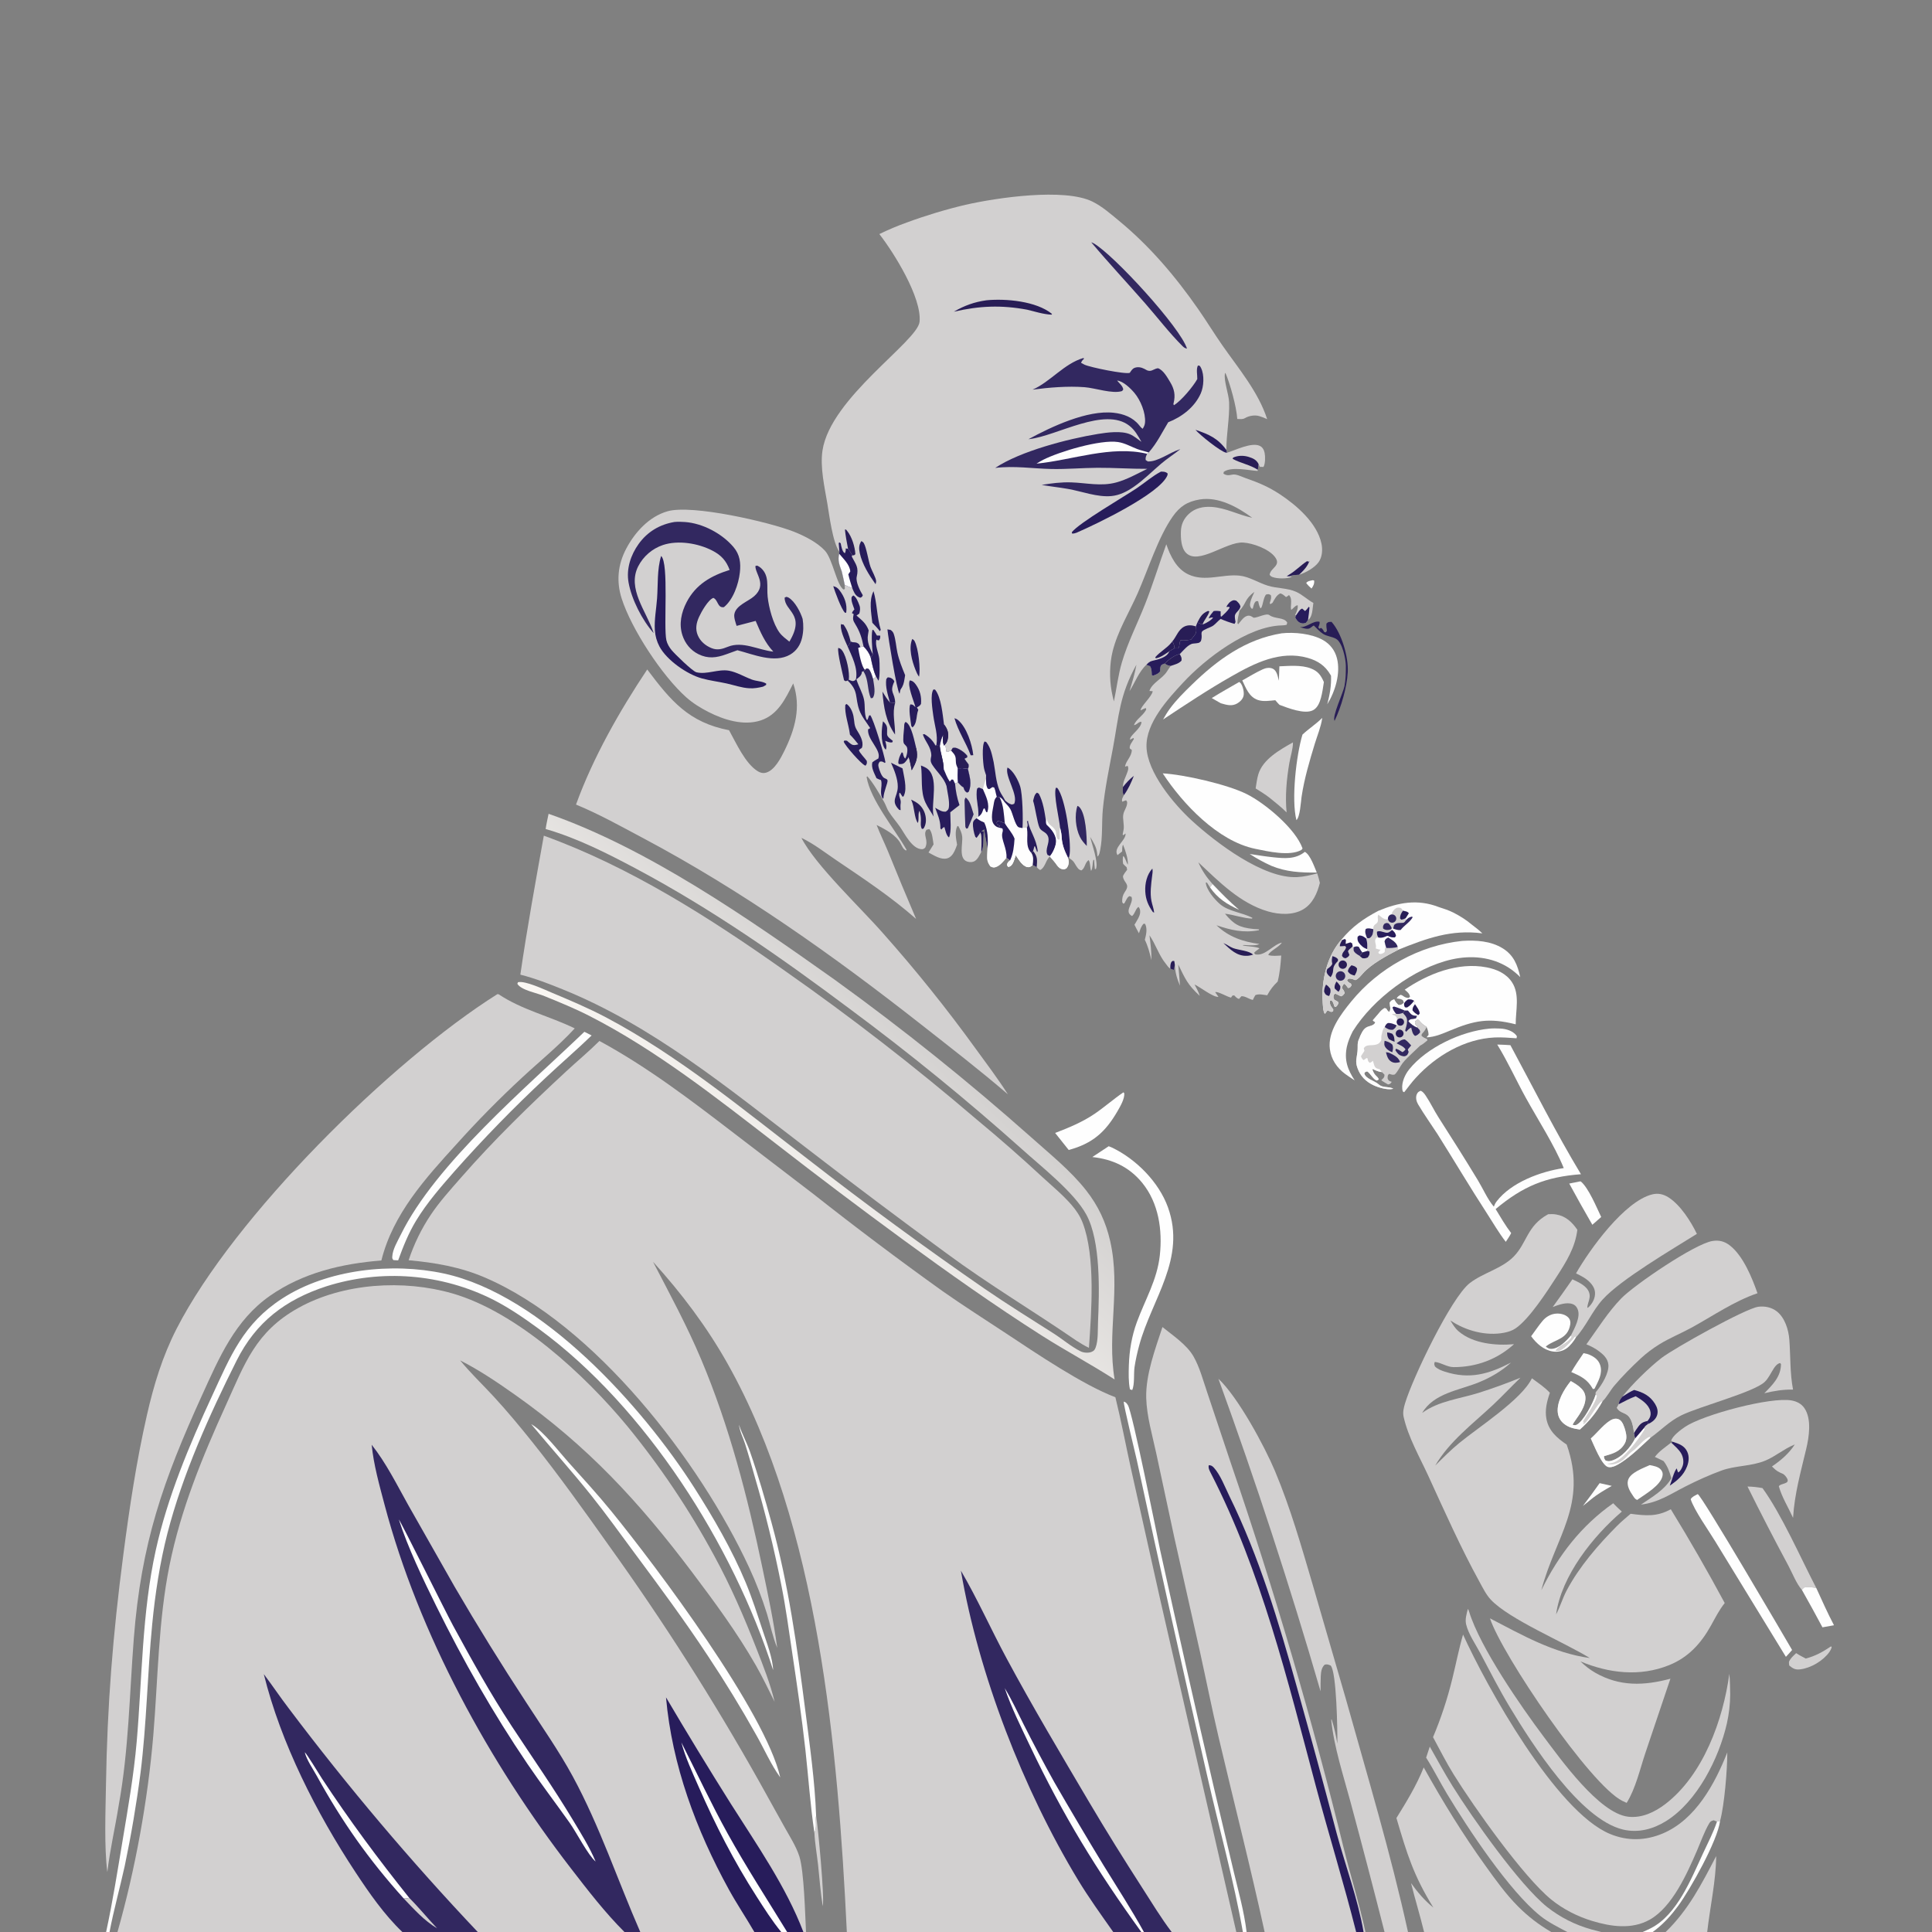<svg width="1024" height="1024" viewBox="0 0 1024 1024" fill="none" xmlns="http://www.w3.org/2000/svg">
<rect x="0" y="0" width="1024" height="1024" fill="#808080" stroke="none"/>
<g clip-path="url(#clip0_6_2)">
<path d="M317.714 551.73C343.21 565.54 366.464 583.325 389.416 600.93L431.199 632.915C453.606 650.6 476.425 667.76 499.639 684.37C510.66 692.125 522.035 699.315 533.265 706.745C549.11 717.225 574.02 734.09 591.18 740.57C594.245 753.01 596.605 765.525 599.35 778.025L614.975 847.98L655.26 1024H621H606.305H604.915H590.04H448.841C444.14 927.015 433.929 808.63 385.647 722.79C374.588 703.13 361.219 685.455 346.112 668.765C355.018 685.88 364.183 702.805 371.68 720.61C386.606 756.065 396.204 793.19 404.04 830.745C406.991 844.885 410.035 859.065 411.952 873.4C411.898 873.27 411.843 873.145 411.79 873.015C409.51 867.475 408.287 861.26 406.562 855.515C403.955 847.13 400.801 838.925 397.121 830.955C371.11 774.635 315.162 701.91 256.738 677.005C243.768 671.475 230.532 669.215 216.581 667.95C219.449 659.34 223.294 651.4 228.34 643.845C233.008 636.855 238.863 630.435 244.387 624.11C261.755 604.23 280.567 585.95 299.909 568.015C305.779 562.57 312.053 557.37 317.714 551.73Z" fill="#D2D0D0"/>
<path d="M590.04 1024C583.66 1014.93 577.135 1005.92 571.39 996.435C542.425 948.58 518.7 887.585 509.3 832.49C518.105 847.535 525.225 863.54 533.47 878.89C547.365 904.745 562.375 929.925 577.29 955.195C586.355 970.55 595.745 985.58 605.395 1000.57C610.445 1008.41 615.355 1016.58 621 1024H606.305H604.915H590.04Z" fill="#322860"/>
<path d="M532.525 894.75C536.3 900.885 539.32 907.57 542.57 913.995C547.77 924.305 553.18 934.5 558.8 944.585C567.345 959.395 576.06 974.11 584.94 988.72C592.15 1000.45 599.625 1011.95 606.305 1024H604.915C581.095 991.04 563.545 962.415 546.035 925.615C541.245 915.545 536.13 905.31 532.525 894.75Z" fill="#FEFEFE"/>
<path d="M62.266 1024C71.677 990.975 78.41 953.825 81.26 919.645C83.748 889.79 83.897 859.075 89.843 829.655C95.838 799.98 107.174 772.425 119.631 744.99C129.741 722.72 135.382 705.9 158.142 693.225C181.94 679.975 213.896 678.08 239.755 685.53C274.015 695.405 309.943 728.68 332.303 755.67C349.846 777.07 365.302 800.095 378.462 824.44C387.187 840.395 394.356 856.94 400.97 873.86C404.557 883.04 408.272 892.385 410.569 901.99C407.304 895.51 404.22 888.96 400.612 882.655C390.648 865.255 378.827 849.22 366.778 833.235C338.686 795.955 311.447 766.43 273.103 739.355C263.694 732.71 254.177 726.25 243.883 721.03C249.371 727.735 255.713 733.75 261.587 740.115C268.65 747.77 275.376 755.855 281.88 763.985C296.145 781.82 309.573 800.64 322.786 819.265C351.615 859.44 378.199 901.18 402.415 944.295L415.757 968.285C418.53 973.305 421.957 978.51 423.693 983.985C426.173 991.8 426.743 1014.94 427.201 1024H425.805H417.207H414.066H399.828H339.357H330.98H253.219H213.255H62.266Z" fill="#D2D0D0"/>
<path d="M330.98 1024C320.637 1013.68 311.541 1001.86 302.621 990.305C259.323 934.23 222.037 866.25 203.834 797.565C201.112 787.295 198.022 776.33 196.997 765.75C204.635 775.36 210.402 787.035 216.389 797.73L241.016 841.105C253.104 861.83 265.732 882.235 278.886 902.305C287.224 915.2 296.252 928.05 303.578 941.545C317.909 967.955 327.355 996.575 339.357 1024H330.98Z" fill="#322860"/>
<path d="M211.396 805.365C212.371 806.26 236.267 854.515 240.221 861.775C250.013 879.77 259.893 897.645 271.15 914.78C282.087 931.43 293.469 947.675 303.728 964.765C307.993 971.875 312.484 979 315.693 986.655C311.767 983.425 305.426 971.08 301.974 966.195C294.573 955.72 286.749 945.53 279.556 934.915C261.188 907.805 245.637 880.43 231.155 851.09C224.359 837.325 216.024 819.915 211.396 805.365Z" fill="#FEFEFE"/>
<path d="M139.826 887.32C144.366 893.33 148.544 899.595 153.124 905.575C184.254 946.885 217.671 986.425 253.219 1024H213.255C203.647 1014.81 195.732 1003.41 188.44 992.355C167.758 960.995 148.869 923.93 139.826 887.32Z" fill="#322860"/>
<path d="M213.96 1006.21C195.421 985.63 181.289 965.555 167.933 941.305C165.814 937.46 162.622 932.95 161.544 928.785C162.327 929.05 169.389 940.76 170.634 942.65C185.076 964.61 200.493 985.39 216.907 1005.91C215.836 1006.18 215.063 1006.31 213.96 1006.21Z" fill="#FEFEFE"/>
<path d="M216.907 1005.91C222.051 1011.05 226.669 1016.77 231.681 1022.05C224.842 1018.03 219.401 1011.89 213.959 1006.21C215.063 1006.31 215.836 1006.18 216.907 1005.91Z" fill="#D2D0D0"/>
<path d="M399.828 1024C395.452 1016.43 390.541 1009.17 386.328 1001.51C369.004 970.005 356.195 935.655 352.998 899.635C364.149 918.56 375.575 937.32 387.272 955.91C401.023 977.655 416.618 999.875 425.805 1024H417.207H414.066H399.828Z" fill="#271C5B"/>
<path d="M361.139 923.52C369.314 939.66 376.92 956.03 385.693 971.865C395.57 989.695 406.58 1006.64 417.207 1024H414.066C409.244 1018.11 405.116 1011.61 401.009 1005.2C389 986.485 379.218 967.4 370.297 947.025C366.983 939.455 363.264 931.52 361.139 923.52Z" fill="#FEFEFE"/>
<path d="M616.125 703.36C621.615 707.805 628.96 712.665 632.54 718.865C635.86 724.615 637.68 731.705 639.84 737.99L652.595 776.15C675.52 843.16 695.435 911.155 712.285 979.94C715.97 994.68 720.5 1009.13 723.72 1024H722.725H718.795H670.275C662.775 989.395 653.93 954.985 645.825 920.505C642.335 905.65 639.355 890.67 636.065 875.765L622.41 814.915L612.86 770.41C610.82 760.875 607.79 750.725 607.52 740.975C607.175 728.65 612.315 714.97 616.125 703.36Z" fill="#D2D0D0"/>
<path d="M718.795 1024C712.26 998.125 704.365 972.665 697.48 946.885C682.415 890.485 668.575 833.015 641.77 780.81C641.11 779.52 640.265 778.06 640.69 776.585C641.905 776.615 642.53 776.98 643.35 777.865C646.805 781.6 649.355 788.38 651.62 792.995C667.455 825.3 677.68 859.54 687.34 894.095C694.61 920.01 701.675 945.985 708.54 972.01C713.205 989.185 719.705 1006.46 722.725 1024H718.795Z" fill="#271C5B"/>
<path d="M775.445 866.345C787.795 893.61 824.595 960.1 853.335 972.03C862.635 975.895 872.195 975.66 881.425 971.725C898.75 964.335 908.94 945.42 915.5 928.815C915.535 937.675 913.97 956.82 911.675 965.135L910.04 965.48L908.3 964.785C907.185 965.09 906.58 965.3 905.96 966.345C903.375 970.69 901.435 976.24 899.425 980.9C894.195 992.995 886.32 1010.78 874.38 1017.47C864.875 1022.8 853.745 1021.15 843.785 1018.11C836.05 1015.75 828.535 1011.94 822.245 1006.84C807.475 994.87 781.225 957.815 770.5 940.535C766.535 934.15 763.1 927.355 759.535 920.74C763.755 910.725 767.17 900.385 769.745 889.825C771.69 882.005 773.195 874.085 775.445 866.345Z" fill="#D2D0D0"/>
<path d="M645.785 730.77C656.175 740.485 670.2 766.44 675.75 779.655C683.95 799.175 689.765 819.59 695.74 839.865L713.34 900.505C724.8 941.49 737.15 982.415 746.265 1024H733.83C728 1001.04 722 978.125 715.84 955.25C712.03 941.08 707.07 926.13 705.57 911.525L705.78 911.265C707.155 915.505 708.105 919.805 708.825 924.205C708.93 917.625 708.445 886.255 705.29 882.765C703.895 882.21 703.61 882.025 702.15 882.275C700.425 883.83 700.165 886.12 700.04 888.335C699.89 891.025 699.935 893.755 699.93 896.45C683.71 840.64 665.65 785.385 645.785 730.77Z" fill="#D2D0D0"/>
<path d="M754.6 936.77C764.68 954.895 775.22 972.04 787.34 988.91C792.74 996.425 798.085 1003.92 804.64 1010.49C809.96 1015.83 815.68 1020.2 822.175 1024H754.795C752.68 1015.31 750.045 1006.76 747.885 998.08C751.535 1003.16 754.88 1007.11 759.72 1011.07C749.145 993.955 745.78 982.685 740.13 963.595C745.57 954.86 750.75 946.355 754.6 936.77Z" fill="#D2D0D0"/>
<path d="M56.242 1024C59.706 1008.04 62.252 991.84 64.939 975.73C67.841 958.32 70.907 940.89 72.436 923.295C75.37 889.525 75.198 854.995 82.531 821.765C88.794 793.385 100.255 766.145 112.404 739.86C122.221 718.625 128.93 701.66 149.528 688.275C173.496 672.705 207.774 669.03 235.318 674.995C287.333 686.26 340.384 745.32 367.926 788.415C378.091 804.325 388.005 821.375 395.259 838.835C398.764 847.275 401.51 855.975 404.389 864.64C406.366 870.585 409.57 878.975 409.775 885.185C388.618 819.07 342.303 745.92 285.848 704.52C278.003 698.77 270.088 693.315 261.414 688.86C233.962 675.045 202.196 672.505 172.899 681.79C151.213 688.895 135.665 700.68 125.393 721.175C111.01 749.865 96.763 781.525 88.754 812.66C84.73 828.305 82.25 844.71 80.683 860.77C78.126 886.965 77.755 913.37 74.499 939.5C72.35 956.08 69.556 972.57 66.123 988.935C63.566 1000.61 60.286 1012.28 58.051 1024H56.242Z" fill="#FEFEFE"/>
<path d="M757.815 925.74C761.775 932.73 765.625 939.835 769.87 946.65C780.495 963.705 805.295 998.875 819.89 1010.66C826.855 1016.18 834.865 1020.25 843.435 1022.62C845.17 1023.1 846.91 1023.56 848.66 1024H830.67C825.865 1021.4 820.81 1018.97 816.525 1015.56C799.905 1002.34 778.15 969.305 767.045 950.94C763.2 944.58 759.855 937.84 755.88 931.59L757.815 925.74Z" fill="#D2D0D0"/>
<path d="M658.75 1024C653.93 996.475 646.215 969.34 640.035 942.085C627.13 886.035 614.61 829.89 602.48 773.665C601.65 769.875 595.355 744.335 595.62 742.89C596.75 743.14 597.215 743.83 597.82 744.78C600.25 748.605 613.175 813.385 614.94 821.76C624.365 864.61 634.055 907.4 644.005 950.135L653.815 991.66C656.36 1002.28 659.415 1013.15 660.725 1024H658.75Z" fill="#FEFEFE"/>
<path d="M882.825 1024C894.935 1012.3 901.955 998.47 909.615 983.755C909.47 997.06 906.355 1010.74 904.85 1024H882.825Z" fill="#D2D0D0"/>
<path d="M910.04 965.48L911.675 965.135C910.315 975.75 895.89 1001.38 889.43 1010.2C885.98 1014.91 881.98 1019.38 877.34 1022.96C876.88 1023.31 876.42 1023.66 875.955 1024H870.655C872.09 1023.37 873.525 1022.73 874.92 1022.02C888.915 1014.92 896.39 995.765 902.655 982.285C905.225 976.745 908.1 971.28 910.04 965.48Z" fill="#FEFEFE"/>
<path d="M707.35 382.065C705.945 379.732 711.875 367.258 712.575 363.759C713.245 360.393 713.375 356.294 713.325 352.865C713.27 349.38 711.575 340.446 708.05 338.536C705.95 337.397 703.235 337.246 701.235 335.956C699.485 334.829 697.86 332.97 696.355 331.523C696.14 331.644 695.92 331.75 695.72 331.887C694.91 332.435 695.085 332.49 694.195 332.977C692.805 333.733 690.42 332.783 688.95 332.382C692.88 332.638 695.935 328.777 699.375 329.554C699.6 330.598 699.08 331.508 698.75 332.511L699.265 333.262L700.175 332.807C701.06 333.28 701.41 334.21 701.935 335.051L702.74 335.149L703.3 334.316C703.075 332.982 702.94 331.89 703.03 330.527C704.055 329.491 704.26 329.675 705.74 329.59C711.12 335.634 714.81 348.227 714.335 356.374C713.865 364.432 710.855 374.767 707.35 382.065Z" fill="#281D56"/>
<path d="M466.067 124.06C470.833 121.737 475.723 119.679 480.716 117.896C490.876 114.156 501.25 111.03 511.785 108.536C528.3 104.789 564.09 99.506 579.015 106.853C584.13 109.371 588.715 113.413 593.1 117.03C609.455 130.526 623.02 146.522 635.11 163.89C639.5 170.191 643.495 176.762 647.89 183.057C656.475 195.353 666.95 207.72 671.63 222.16C670.27 221.516 668.865 220.974 667.425 220.537C665.045 219.834 662.01 220.353 659.88 221.597C658.545 222.378 657.31 222.083 655.775 222.06C655.42 215.812 651.98 203.32 649.48 197.612C649.395 197.8 649.245 197.971 649.215 198.177C648.625 202.075 651.28 208.856 651.45 213.231C651.775 221.696 649.94 230.044 650.015 238.509L650.325 239.955C654.8 238.63 663.345 234.241 667.715 236.327C669.225 237.046 669.95 238.475 670.275 240.034C670.665 241.927 670.68 245.834 669.66 247.49L667.775 247.433L667.085 245.997L666.675 248.982L666.54 249.616C661.71 249.294 652.72 247.175 648.655 250.058L648.435 251.017C649.435 251.745 650.36 251.935 651.62 251.826C652.67 251.735 653.43 251.385 654.55 251.521C656.4 251.747 658.495 252.829 660.27 253.44C667.055 255.783 672.49 258.078 678.545 262.091C687.325 267.907 698.115 277.287 700.405 288.128C701.075 291.293 700.845 295.23 698.895 297.947C696.71 300.993 692.085 303.511 688.575 304.615C686.885 304.742 684.97 304.74 683.42 305.467L684.76 305.744C682.195 306.843 676.975 306.816 674.4 305.823C673.595 305.513 673.485 305.288 672.93 304.686C673.325 300.894 679.41 299.877 675.655 295.08C672.405 290.935 664.165 287.902 658.955 287.566C649.95 286.986 635.28 299.663 628.67 293.073C625.975 290.388 625.785 285.161 625.905 281.553C626.02 277.92 627.43 274.938 630.065 272.428C633.37 269.287 637.75 268.382 642.185 268.68C649.81 269.191 656.38 272.939 663.71 274.433C655.975 268.766 645.89 263.128 635.935 264.723C629.335 265.781 625.3 268.437 621.495 273.871C613.87 284.768 608.5 301.941 603.005 314.398C598.56 324.473 592.32 334.545 589.705 345.269C588.07 351.966 587.965 359.72 589.205 366.493C589.525 368.266 589.955 370.024 590.38 371.775C591.83 364.955 592.655 357.71 594.63 351.045C597.77 340.435 602.845 330.553 606.895 320.289C611.02 309.838 614.305 299.029 618.17 288.474C620.295 294.722 623.595 301.554 629.93 304.488C638.725 308.56 647.975 304.153 656.97 305.099C662.085 305.637 667.04 308.889 671.945 310.413C676.78 311.916 682.325 311.608 686.96 313.669C690.285 315.149 692.91 317.831 696.115 319.559C695.58 322.558 695.825 326.846 693.275 328.637L692.21 330.054C691.185 330.503 690.3 330.586 689.22 330.151C687.75 329.562 687.23 328.545 686.49 327.257L686.945 326.136L686.445 325.92C687.235 324.379 688.08 322.534 687.78 320.774C686.28 321.048 685.645 322.422 684.365 323.24C684.05 322.119 684.225 321.166 684.29 320.03C684.38 318.289 684.435 316.764 683.2 315.391C682.65 315.863 682.27 316.123 681.61 316.469C680.65 315.612 679.905 314.924 678.66 314.499C676.59 315.349 675.56 317.575 674.475 319.48L673.295 320.25C672.91 319.402 672.935 319.834 673.175 319.018C673.565 317.724 673.975 316.762 673.545 315.42C672.405 314.788 672.39 314.852 671.095 315.092C669.465 316.578 669.29 322.335 668.055 322.416C667.385 321.153 667.12 320.022 666.845 318.642C666.235 318.632 665.855 318.442 665.405 318.938C664.56 319.867 664.31 321.433 663.975 322.623L663.29 322.542C662.435 321.359 662.355 320.68 662.7 319.225C663.135 317.381 664.075 315.477 664.84 313.738C659.535 317.56 660.7 319.819 656.985 323.617C656.49 325.828 655.9 328.004 655.865 330.28L656.255 330.89C657.81 329.179 659.46 326.144 662.115 326.312C662.92 326.364 663.81 327.018 664.47 327.42C666.705 327.4 671.215 324.835 672.805 326.018C675.73 328.194 680.68 327.051 682.255 329.996L681.955 331.15C681.045 331.39 680.3 331.452 679.375 331.474C661.205 331.906 638.825 349.147 627.075 361.808C619 370.508 607.36 383.12 607.665 395.781C607.995 409.344 622.24 426.298 631.705 434.949C644.555 446.694 669.675 465.808 687.545 464.883C691.15 464.697 694.68 463.855 698.15 462.906C698.68 464.579 699.19 466.221 699.56 467.939C698.165 473.458 695.775 479.012 690.635 482.021C685.255 485.169 677.925 484.783 672.095 483.082C657.22 478.743 646.065 467.251 635.14 457.042C637.1 461.449 639.48 464.935 642.655 468.55L641.32 470.33L639.73 467.839L639.09 467.721C639.285 471.529 643.775 476.741 646.55 479.148C651.23 483.208 658.445 483.593 663.845 486.513L663.545 486.883C658.825 486.688 654.02 484.846 649.26 484.275C653.935 489.969 656.93 491.62 664.42 492.387C665.395 492.487 666.365 492.546 667.35 492.583L667.21 493.03C659.045 494.61 652.475 492.995 644.77 490.415C651.17 496.588 658.87 499.185 667.53 500.33C665.455 501.355 662.12 500.99 659.82 500.91C658.975 500.885 659.3 500.815 658.63 501.14C660.425 501.535 666.555 501.76 667.535 502.695C666.81 503.31 665.08 504.32 664.695 505.09C665.32 505.82 665.08 505.835 665.95 505.925C670.83 506.445 674.93 500.595 679.41 499.598C677.95 502.025 672.89 504.08 672.215 506.18C674.29 506.9 676.88 506.53 679.065 506.455C678.765 511.09 678.325 515.735 677.19 520.25C674.84 522.47 673.185 524.665 671.64 527.51C669.58 527.285 667.295 526.63 665.38 527.435C664.87 528.29 664.425 529.06 664.04 529.98C661.91 529.585 660.07 527.885 657.955 528.025L656.695 529.47C655.545 529.155 654.985 528.41 654.175 527.58L653.245 527.66L652.46 528.755C650.29 528.31 645.72 525.41 644.065 525.85L645.81 528.37C642.96 528.61 636.105 523.18 633.135 521.785C634.155 523.765 635.265 525.7 635.91 527.84C629.38 521.81 628.245 518.9 624.49 511.18C624.8 514.92 625.21 518.675 625.38 522.42C623.82 518.635 622.85 515.49 622.7 511.335L622.245 514.065C621.3 513.885 621.06 513.805 620.29 513.33C619.485 513.17 618.44 511.46 617.895 510.8C614.32 506.49 612.505 500.425 609.245 495.715C609.795 500.07 610.35 504.5 610.275 508.895C609.375 505.08 608.49 501.64 606.785 498.093C607.485 495.313 608.25 492.367 606.91 489.637L606.105 489.612C604.745 491.046 604.29 492.83 603.67 494.658C602.805 493.191 602.055 491.665 601.285 490.145C602.325 488.363 604.305 485.55 604.315 483.451C604.32 482.295 604.2 481.548 603.435 480.675C601.895 481.573 601.605 484.28 600.005 485.526C595.425 483.033 600.995 478.95 599.745 475.38L598.655 474.946C597.725 475.519 597.59 475.763 597.075 476.691L595.905 478.811L595.295 478.926L594.8 478.14C594.65 476.135 595.055 474.465 596.17 472.772C596.275 472.614 596.385 472.459 596.49 472.3C599.03 468.416 595.635 468 595.215 464.664C595.11 463.811 596.87 461.766 597.415 460.976L597.14 459.657C596.475 459.082 595.88 458.503 595.29 457.853C595.055 456.326 594.985 455.216 595.29 453.696C596.305 454.162 596.97 457.229 597.8 458.28C597.925 454.9 596.485 450.862 595.245 447.725C594.705 448.465 594.83 450.333 594.75 451.289C594.135 451.739 593.55 452.197 592.965 452.693L592.325 453.242C589.755 449.354 596.84 445.546 596.585 441.776L595.34 442.703L595.025 442.255C595.185 441.506 595.33 440.759 595.48 440.009C596.07 437.074 594.795 434.004 595.45 431.309C595.875 429.536 597.13 427.951 597.36 426.116C597.485 425.121 597.485 424.93 596.84 424.154L594.79 424.92C594.39 423.521 595.1 422.734 595.685 421.446C594.81 420.212 595.125 418.578 595.18 417.134C595.185 413.982 596.7 411.887 597.615 409.026C597.99 407.856 598.245 407.046 597.675 405.918L596.275 406.337C596.76 403.139 599.845 401.074 599.87 397.461L598.82 396.718C598.395 395.156 600.195 393.077 601.015 391.641L600.73 391.141L598.92 392.066C598.73 389.634 604.82 386.329 605.025 382.65C603.46 382.315 602.6 384.219 601 384.338C602.15 381.305 605.48 379.521 607.125 376.75C607.66 375.849 607.575 376.295 607.3 375.262C606.56 375.525 605.91 375.799 605.21 376.171C604.985 376.29 604.765 376.416 604.545 376.538C604.44 374.458 610.46 369.361 610.97 366.36L609.21 366.221C610.605 361.915 616.125 359.721 618.475 355.949C619.105 354.93 619.805 353.952 620.48 352.959C619.115 352.762 618.455 352.49 617.33 351.688C616.305 352.111 615.49 352.164 615.125 353.331C614.905 354.04 614.95 355.058 614.91 355.809C613.84 357.22 612.925 357.389 611.315 358.065L610.485 357.868L610.45 357.174C610.36 355.64 610.39 354.41 609.535 353.075L607.6 352.356C603.555 356.104 601.585 361.764 598.645 366.346C600.055 361.709 601.5 357.093 602.325 352.309C593.34 368.498 593.055 379.344 589.9 396.375C587.87 407.326 585.615 417.77 584.535 428.903C583.855 435.941 584.52 443.71 583.11 450.552C582.87 451.715 582.68 453.279 581.695 453.996L581.65 453.611C581.625 453.397 581.595 453.184 581.57 452.97C581.545 452.75 581.53 452.528 581.51 452.308C581.155 448.893 579.53 446.433 577.83 443.555C578.71 447.556 582.29 456.97 580.865 460.597L580.305 460.652C580.1 459.011 580 457.404 579.94 455.752L579.525 455.776C578.97 457.653 579.27 459.988 578.31 461.618C577.67 459.836 577.985 457.238 577.005 455.86C574.97 457.218 575.22 460.016 573.195 461.334C571.715 461.029 571.235 460.165 570.38 458.907C570.105 458.499 569.875 458.061 569.625 457.637C568.985 456.561 568.43 456.028 567.42 455.319C566.86 454.928 567.11 455.142 566.595 454.521L565.955 454.46C566.23 455.123 566.415 455.733 566.475 456.461C566.59 457.82 566.135 459.153 565.3 460.196C564.58 460.554 564.27 460.874 563.435 460.756C561.885 460.539 560.975 459.728 560.13 458.499C559.015 456.874 557.71 455.443 556.41 453.967C556.225 454.173 556.04 454.375 555.86 454.584C554.155 456.588 553.735 460.032 551.27 461.129C550.5 460.641 550.015 460.288 549.49 459.535L547.355 458.539C546.455 459.163 545.675 459.804 544.545 459.551C541.715 458.917 539.925 455.462 538.355 453.241C537.82 454.791 537.315 456.934 536.35 458.26C535.86 458.938 535.22 459.31 534.42 459.483L533.765 458.639C533.915 457.112 534.215 457.106 535.36 456.039L533.44 454.625C532.02 456.37 530.185 458.654 528.03 459.493C526.725 460.001 526.16 459.792 524.945 459.234C523.36 457.069 523.08 455.658 523.225 452.979L523.395 449.655C522.955 446.309 521.93 442.898 521.7 439.598L520.17 440.594L521.415 440.776C521.115 443.653 521.6 449.445 520.08 451.607C519.21 453.182 518.26 455.343 516.695 456.335C515.55 457.061 513.905 457.075 512.635 456.646C507.895 455.047 510.415 447.19 509.975 443.308C509.755 441.337 508.89 439.667 507.98 437.932L507.425 437.791C505.89 440.825 506.75 444.519 507.265 447.718C506.875 448.856 506.46 449.976 505.935 451.061C505.105 452.778 503.89 454.458 501.94 454.971C498.664 455.833 494.915 453.295 492.133 451.845L494.805 447.545C494.412 445.334 494.145 440.92 492.525 439.428L491.073 439.795C488.983 442.646 492.386 445.203 490.367 449.32C489.741 449.746 489.473 450.103 488.671 450.095C483.424 450.045 479.553 441.919 476.992 438.221C475.055 435.423 472.768 432.924 470.968 430.019C470.037 428.516 469.591 426.894 468.767 425.372C466.838 421.809 462.389 414.242 459.688 411.479L459.32 411.856C461.313 423.94 474.165 439.315 480.466 450.36L480.269 450.809C478.605 450.084 478.145 448.496 477.277 446.946C474.737 442.407 469.134 439.538 464.613 437.243C466.456 442.005 468.739 446.623 470.697 451.345C475.523 463.297 480.474 475.197 485.549 487.044C472.378 475.416 457.606 465.626 443.076 455.799C437.189 451.817 431.202 447.123 424.772 444.086C432.215 458.656 456.37 481.29 468.178 494.825C485.492 514.31 501.815 534.655 517.09 555.78C522.925 563.775 528.875 571.69 534.22 580.025C519.29 567.185 503.82 555.265 488.353 543.105C441.834 506.535 393.235 472.035 340.886 444.227C329.189 438.014 317.558 431.487 305.297 426.439C314.328 401.507 328.378 376.847 343.045 354.835C355.486 371.349 365.004 382.925 386.406 387.03C390.134 393.7 394.948 404.657 401.642 408.785C403.009 409.628 404.49 409.968 406.066 409.511C410.515 408.224 413.783 401.952 415.707 398.041C421.416 386.438 424.701 374.755 420.426 362.222C416.313 370.262 412.403 378.871 403.068 381.88C394.021 384.795 383.634 381.513 375.509 377.369C371.328 375.236 367.252 372.722 363.734 369.596C350.973 358.255 334.691 333.463 329.5 317.235C326.591 308.138 327.452 299.247 331.901 290.825C336.521 282.08 344.029 273.792 353.805 270.99C366.863 267.247 407.922 276.728 420.771 281.813C426.315 284.007 433.121 287.423 437.224 291.857C441.326 296.29 443.554 310.537 447.203 312.509L447.776 312.11L447.731 310.01C447.271 307.631 446.701 305.273 446.159 302.912C444.938 299.434 443.913 297.178 444.787 293.483L444.907 292.485C441.354 287.718 439.524 272.897 438.496 266.81C437.008 258.004 434.599 247.666 435.94 238.761C440.14 210.853 486.388 180.94 487.394 170.53C488.63 157.752 473.783 133.926 466.067 124.06Z" fill="#D2D0D0"/>
<path d="M520.96 418.243C521.435 416.361 521.94 414.555 522.615 412.734C522.715 414.719 522.505 416.259 523.545 418.008L524.395 418.24L526 417.173L526.94 417.384C527.7 419.003 527.745 420.622 528.325 422.283L529.77 422.484C531.045 423.011 531.61 423.972 532.39 425.046C533.475 426.231 534.75 427.498 535.545 428.898C536.705 430.948 538.01 437.338 539.81 438.392C540.26 438.656 541.385 438.756 541.935 438.883L544.265 438.733C544.295 438.922 544.33 439.111 544.36 439.299C545.05 443.555 543.24 448.59 546.615 452.001C547.995 454.05 547.6 456.201 547.355 458.539C546.455 459.163 545.675 459.804 544.545 459.551C541.715 458.917 539.925 455.462 538.355 453.241C537.82 454.791 537.315 456.934 536.35 458.26C535.86 458.938 535.22 459.311 534.42 459.483L533.765 458.639C533.915 457.112 534.215 457.106 535.36 456.039L533.44 454.625C532.02 456.37 530.185 458.654 528.03 459.493C526.725 460.001 526.16 459.792 524.945 459.234C523.36 457.069 523.08 455.659 523.225 452.979L523.395 449.655C523.745 445.384 523.605 439.866 521.675 435.973C520.525 435.485 519.46 434.993 518.43 434.273L517.595 433.682L518.55 432.895L518.58 431.973C518.725 427.547 516.8 421.932 517.96 417.805L518.865 417.38L520.96 418.243Z" fill="#FEFEFE"/>
<path d="M529.77 422.484C531.045 423.011 531.61 423.972 532.39 425.046C533.475 426.231 534.75 427.498 535.545 428.898C536.705 430.948 538.01 437.338 539.81 438.392C540.26 438.656 541.385 438.756 541.935 438.883L544.265 438.733C544.295 438.922 544.33 439.111 544.36 439.299C545.05 443.555 543.24 448.59 546.615 452.001C547.995 454.05 547.6 456.201 547.355 458.539C546.455 459.163 545.675 459.804 544.545 459.551C541.715 458.917 539.925 455.462 538.355 453.241C537.82 454.791 537.315 456.934 536.35 458.26C535.86 458.938 535.22 459.311 534.42 459.483L533.765 458.639C533.915 457.112 534.215 457.106 535.36 456.039C537.125 452.269 537.44 448.572 537.735 444.491C536.43 441.258 534.27 439.236 532.565 436.335C532.095 431.812 531.955 426.569 529.77 422.484Z" fill="#FEFEFE"/>
<path d="M529.02 438.541L530.04 437.78L528.505 437.032L528.25 435.995L528.71 435.254C530.055 435.172 530.92 435.775 532.165 436.203C532.295 436.249 532.43 436.291 532.565 436.335C534.27 439.236 536.43 441.258 537.735 444.491C537.44 448.572 537.125 452.269 535.36 456.04L533.44 454.625C533.8 449.582 530.43 444.858 531.255 441.492C531.495 440.507 531.69 440.123 531.305 439.119L529.02 438.541Z" fill="#271C5B"/>
<path d="M529.02 438.54C527.98 438.164 527.265 437.615 526.63 436.687C524.9 434.152 526.16 429.279 526.65 426.43C526.96 424.639 527.015 423.613 528.325 422.282L529.77 422.484C531.955 426.568 532.095 431.812 532.565 436.335C532.43 436.291 532.295 436.249 532.165 436.203C530.92 435.775 530.055 435.172 528.71 435.253L528.25 435.995L528.505 437.032L530.04 437.779L529.02 438.54Z" fill="#281D56"/>
<path d="M518.55 432.895L518.58 431.973C518.725 427.547 516.8 421.932 517.96 417.805L518.865 417.38L520.96 418.243C522.595 422.099 524.84 426.308 523.24 430.52L522.72 430.424L521.805 428.368C521.03 428.953 521.3 428.57 521.025 429.365C520.425 431.117 520.06 431.824 518.55 432.895Z" fill="#271C5B"/>
<path d="M522.645 410.888C522.235 409.628 521.75 408.303 521.505 407.001C521.005 404.351 520.29 395.094 521.835 392.99L522.73 393.298C525.21 396.435 525.77 400.094 526.65 403.901C527.63 409.028 527.78 414.211 529.82 419.074C530.6 420.928 531.89 422.48 532.745 424.288L533.14 424.619C534.2 425.486 534.945 426.058 536.3 426.419L537.5 426.072C539.96 421.357 532.38 411.384 533.995 406.804C537.065 408.42 539.755 413.666 540.71 416.816C542.01 421.102 542.285 434.175 541.935 438.883C541.385 438.756 540.26 438.655 539.81 438.391C538.01 437.337 536.705 430.948 535.545 428.898C534.75 427.498 533.475 426.231 532.39 425.045C531.61 423.972 531.045 423.01 529.77 422.484L528.325 422.282C527.745 420.621 527.7 419.002 526.94 417.384L526 417.173L524.395 418.239L523.545 418.008C522.505 416.259 522.715 414.718 522.615 412.734L522.645 410.888Z" fill="#271C5B"/>
<path d="M637.37 330.965C637.565 330.903 637.765 330.853 637.96 330.777C639.425 330.201 642.145 328.663 642.96 327.29C641.98 327.215 641.54 327.426 640.635 327.756C641.11 326.307 642.33 325.065 643.255 323.874C644.635 323.666 645.605 323.779 646.96 323.995L646.99 326.616L647.385 326.819C648.965 325.358 650.465 324.03 651.66 322.216L651.62 321.67L649.98 321.659C650.76 320.189 651.755 318.892 653.35 318.272C654.125 317.972 654.505 318.213 655.275 318.392C656.305 319.365 657.075 320.015 657.475 321.435C657.215 322.616 656.74 323.097 655.975 323.979C655.215 324.849 654.505 325.471 654.49 326.701C654.48 327.674 654.695 328.729 654.845 329.692L654.335 330.659C651.825 329.969 649.365 329.093 646.985 328.037C645.52 329.104 644.485 330.527 643.05 331.573C641.645 332.596 637.965 333.533 637.05 334.811C636.83 335.115 636.895 335.543 636.82 335.909C636.97 337.46 636.965 338.344 636.5 339.829C635.665 340.6 635.78 340.698 634.585 340.868L633.995 340.956C633.455 341.033 632.91 341.056 632.375 341.116C629.845 341.396 627.035 344.929 625.31 346.693C622.69 347.041 619.155 349.835 617.33 351.688C616.305 352.111 615.49 352.164 615.125 353.331C614.905 354.04 614.95 355.058 614.91 355.809C613.84 357.22 612.925 357.389 611.315 358.065L610.485 357.868L610.45 357.174C610.36 355.64 610.39 354.41 609.535 353.075L607.6 352.356C608.6 351.34 609.315 350.581 610.76 350.254C612.485 349.865 614.305 349.413 615.925 348.696C617.69 347.914 619.04 346.995 619.77 345.212C620.635 344.564 621.57 344.103 622.525 343.601L624.32 343.656C625.43 342.826 624.865 340.844 625.715 339.364C627.64 339.595 629.345 339.302 631.25 339.004C631.985 338.143 632.74 337.275 633.38 336.341C634.33 334.966 634.065 333.545 633.83 331.999L634.635 329.92C635.51 330.274 636.455 330.772 637.37 330.965Z" fill="#271C5B"/>
<path d="M444.907 292.485L444.526 287.82L444.98 287.484L445.596 287.983C445.761 288.838 445.913 289.726 446.181 290.554C446.524 291.609 446.829 292.74 447.847 293.208C448.104 292.504 448.266 292.016 448.263 291.252C448.262 291.065 448.245 290.879 448.236 290.693L449.476 290.841C450.382 291.967 451.041 293.056 451.705 294.337L451.46 294.987C453.771 299.414 455.236 300.696 454.074 305.738C453.47 308.361 455.873 313.251 457.309 315.494C456.817 316.427 457.039 316.338 455.964 316.811C454.66 316.42 453.723 315.667 453.01 314.501C452.489 313.649 452.114 312.666 451.736 311.743C451.666 311.708 451.598 311.665 451.524 311.637C450.189 311.132 449.001 310.674 447.731 310.011C447.271 307.632 446.7 305.274 446.158 302.912C444.937 299.435 443.913 297.178 444.787 293.484L444.907 292.485Z" fill="#271C5B"/>
<path d="M444.787 293.484C446.981 296.131 450.428 299.295 450.659 302.894C450.327 303.379 450.009 303.907 449.63 304.355C450.187 306.863 450.97 309.294 451.736 311.743C451.666 311.708 451.598 311.665 451.524 311.637C450.189 311.132 449.001 310.674 447.731 310.011C447.271 307.632 446.7 305.274 446.158 302.912C444.937 299.435 443.913 297.178 444.787 293.484Z" fill="#FEFEFE"/>
<path d="M547.575 424.449C548.005 422.854 548.22 421.061 549.635 420.11L550.585 420.686C552.935 424.941 553.69 430.665 554.435 435.444C554.555 436.676 554.325 436.711 555.275 437.598C557.495 439.665 559.695 442.554 559.77 445.722C559.82 448.099 558.12 451.979 556.54 453.735L555.22 453.121C553.665 450.155 556.44 446.971 555.62 443.785C554.865 440.855 551.955 440.865 550.975 438.739C549.72 436.026 548.755 428.143 547.575 424.449Z" fill="#271C5B"/>
<path d="M561.865 438.732C561.44 434.077 558.305 421.19 559.63 417.552L560.345 417.588C564.855 423.139 567.725 445.793 566.955 452.595C566.88 453.263 566.75 453.869 566.595 454.522L565.955 454.46C564.26 450.966 562.91 447.736 562.715 443.816C562.635 442.235 562.4 440.854 562.015 439.319L561.865 438.732Z" fill="#271C5B"/>
<path d="M554.435 435.445L554.7 434.029C555.775 437.747 557.4 437.13 559.21 439.845C560.26 441.428 559.385 443.505 560.785 444.946L561.61 444.941C561.92 442.851 561.335 440.808 561.865 438.732L562.015 439.319C562.4 440.854 562.635 442.235 562.715 443.816C562.91 447.736 564.26 450.967 565.955 454.46C566.23 455.124 566.415 455.733 566.475 456.461C566.59 457.821 566.135 459.154 565.3 460.197C564.58 460.554 564.27 460.875 563.435 460.757C561.885 460.539 560.975 459.729 560.13 458.5C559.015 456.875 557.71 455.444 556.41 453.968L556.54 453.735C558.12 451.98 559.82 448.1 559.77 445.722C559.695 442.555 557.495 439.665 555.275 437.599C554.325 436.712 554.555 436.677 554.435 435.445Z" fill="#FEFEFE"/>
<path d="M621.34 339.983C623.535 337.46 624.45 333.811 627.61 332.153C629.57 331.124 631.82 331.314 633.83 331.999C634.065 333.545 634.33 334.966 633.38 336.341C632.74 337.275 631.985 338.143 631.25 339.004C629.345 339.302 627.64 339.595 625.715 339.364C624.865 340.844 625.43 342.826 624.32 343.656L622.525 343.601C622.355 342.071 622.205 341.315 621.34 339.983Z" fill="#281D56"/>
<path d="M517.595 433.682L518.43 434.273C519.46 434.993 520.525 435.485 521.675 435.973C523.605 439.866 523.745 445.384 523.395 449.655C522.955 446.309 521.93 442.898 521.7 439.598L520.17 440.594L521.415 440.776C521.115 443.653 521.6 449.445 520.08 451.608C520.135 449.142 520.285 446.587 520.175 444.124C520.11 442.786 520.165 441.765 519.115 440.854L519.45 441.508C518.87 442.43 518.26 443.229 517.595 444.09L516.945 443.548C516.18 441.637 515.52 438.305 515.705 436.262C515.825 434.957 516.635 434.439 517.595 433.682Z" fill="#271C5B"/>
<path d="M666.675 248.983C662.435 246.3 657.455 245.482 653.34 243.199L653.58 242.538C656.17 241.34 659.23 241.337 661.935 242.201C664.25 242.942 665.995 243.764 667.085 245.997L666.675 248.983Z" fill="#281D56"/>
<path d="M544.265 438.733C544.995 437.342 544.61 436.73 544.315 435.219L544.915 435.167C544.93 435.42 544.91 435.678 544.965 435.926C546.045 440.785 549.28 444.608 550.005 451.035L549.71 451.643C549.32 450.657 548.945 449.672 548.595 448.669L548.275 448.484L547.57 451.069L546.615 452.001C543.24 448.59 545.05 443.555 544.36 439.299C544.33 439.111 544.295 438.922 544.265 438.733Z" fill="#271C5B"/>
<path d="M633.63 227.808C640.755 230.22 645.47 232.273 650.015 238.509L650.325 239.955C650.16 239.944 649.995 239.954 649.835 239.923C646.865 239.339 635.77 230.417 633.63 227.808Z" fill="#271C5B"/>
<path d="M686.945 326.137C687.81 325.042 688.905 322.811 690.21 322.57L691.7 323.874C692.505 323.213 693.055 322.441 693.685 321.62L694.055 321.989C693.86 324.213 693.6 326.43 693.275 328.638L692.21 330.055C691.185 330.503 690.3 330.586 689.22 330.151C687.75 329.562 687.23 328.545 686.49 327.258L686.945 326.137Z" fill="#271C5B"/>
<path d="M449.476 290.841C448.813 287.45 448.184 284.101 447.826 280.663C448.709 280.76 448.33 280.582 449.042 281.453C451.523 284.489 453.145 289.844 453.364 293.716C452.615 294.494 452.705 294.295 451.705 294.336C451.041 293.055 450.382 291.966 449.476 290.841Z" fill="#281D56"/>
<path d="M617.33 351.688C619.155 349.835 622.69 347.041 625.31 346.693C626.03 348.118 626.43 348.514 626.22 350.132C624.865 351.761 622.425 352.275 620.48 352.959C619.115 352.762 618.455 352.49 617.33 351.688Z" fill="#281D56"/>
<path d="M683.42 305.467L681.97 305.407C682.315 305.168 682.66 304.921 683.03 304.711C686.8 302.556 689.325 299.624 692.91 297.327L692.76 297.457L693.97 297.74L694.055 297.146C693.145 300.174 690.79 302.475 688.575 304.615C686.885 304.742 684.97 304.741 683.42 305.467Z" fill="#281D56"/>
<path d="M621.34 339.984C622.205 341.315 622.355 342.071 622.525 343.601C621.57 344.103 620.635 344.565 619.77 345.213C617.585 346.612 615.215 348.527 612.61 348.92L612.3 348.363C614.86 345.369 618.36 343.674 620.905 340.538C621.05 340.355 621.195 340.168 621.34 339.984Z" fill="#281D56"/>
<path d="M634.635 329.92C636.195 326.968 637.015 325.189 640.265 323.806L640.985 324.034C640.29 326.616 638.27 328.457 637.37 330.966C636.455 330.773 635.51 330.275 634.635 329.92Z" fill="#281D56"/>
<path d="M595.18 417.134C596.975 414.848 598.675 413.016 600.975 411.198C599.545 414.812 598.01 418.304 595.685 421.446C594.81 420.212 595.125 418.578 595.18 417.134Z" fill="#281D56"/>
<path d="M547.57 451.069C550.055 454.07 549.74 455.849 549.49 459.535L547.355 458.539C547.6 456.201 547.995 454.05 546.615 452.001L547.57 451.069Z" fill="#281D56"/>
<path d="M620.29 513.33C620.31 512 620.21 510.89 620.975 509.735C621.84 509.135 621.365 509.245 622.405 509.4L622.7 511.335L622.245 514.065C621.3 513.885 621.06 513.805 620.29 513.33Z" fill="#281D56"/>
<path d="M547.285 206.524C556.665 202.424 564.03 192.691 574.25 189.739L574.57 190.1C573.765 190.9 573.405 191.232 572.98 192.31C573.59 192.655 574.2 192.991 574.83 193.294C577.695 194.669 596.345 198.503 598.81 197.607C599.495 196.607 600.16 195.413 601.345 194.971C603.135 194.302 604.93 194.684 606.57 195.519C607.14 195.811 607.845 196.283 608.465 196.45C609.61 196.758 610.385 196.44 611.39 195.961C612.225 195.564 612.83 195.3 613.765 195.166C616.69 196.226 618.67 200.003 620.235 202.566C622.42 206.151 623.08 209.493 622.04 213.609C621.86 214.33 621.855 213.894 622.18 214.779C626.065 212.462 632.375 204.889 634.585 200.922C634.655 198.712 633.915 195.724 634.91 193.756L635.79 193.821C636.2 194.335 636.235 194.33 636.57 195.017C638.425 198.777 638.055 204.908 636.4 208.588C633.145 215.838 626.41 220.982 619.175 223.81C615.795 229.428 613.22 234.838 608.845 239.815L607.975 240.521C607.475 241.819 606.985 242.458 607.275 243.862L608.39 244.581C613.595 244.807 619.78 239.996 624.795 238.331L625.6 238.067C622.28 240.713 618.685 243.012 615.44 245.762C610.6 249.87 606.175 254.404 600.925 258.025C597.33 260.505 593.455 262.514 589.025 262.925C581.615 263.613 573.42 260.443 566.13 259.147C561.475 258.32 556.765 257.858 552.105 257.012C557.275 256.159 562.515 255.492 567.765 255.67C575.805 255.944 583.57 257.873 591.54 255.736C597.335 254.181 602.7 251.099 608.07 248.49C599.29 248.548 590.505 247.886 581.705 247.937C573.595 247.984 565.44 248.742 557.345 248.577C547.23 248.37 537.65 246.775 527.475 248.007C540.845 239.091 566.045 232.589 582.035 229.982C586.835 229.198 594.38 228.2 598.945 230.184C601.06 231.101 603.115 232.839 604.985 234.189C603.145 230.982 601.55 227.953 598.57 225.638C585.475 215.456 560.365 230.936 545.735 232.712C545.525 232.737 545.32 232.757 545.115 232.779C557.31 226.142 576.2 217.25 590.24 218.769C595.43 219.331 600.365 221.145 603.72 225.304C604.35 226.08 604.795 226.697 605.63 227.264C606.36 226.112 606.795 225.221 606.895 223.838C607.26 218.773 604.495 212.119 601.34 208.34C599.325 205.922 595.315 201.985 592.09 201.704C593.27 203.197 595.08 204.493 595.355 206.441L594.73 207.265C589.625 208.915 580.525 205.641 574.8 205.212C565.955 204.548 556.05 205.364 547.285 206.524Z" fill="#322860"/>
<path d="M549.37 245.749C550.515 245.008 551.675 244.32 552.895 243.703C561.53 239.333 583.235 232.855 592.605 234.288C596.26 234.847 599.395 236.719 602.8 238.017C604.74 238.758 606.855 239.173 608.845 239.815L607.975 240.521C588.915 235.951 568.39 243.853 549.37 245.749Z" fill="#FEFEFE"/>
<path d="M357.493 276.656C359.296 276.494 361.19 276.547 362.998 276.673C372.41 277.331 382.693 282.777 388.78 289.961C392.145 293.934 392.719 298.368 392.146 303.417C391.441 309.625 388.629 317.818 383.692 321.805C380.234 322.365 380.707 318.059 378.101 316.891C375.328 317.877 371.735 324.278 370.503 326.99C369.064 330.158 368.436 333.4 369.833 336.71C371.216 339.983 373.952 342.249 377.204 343.55C380.233 344.761 382.865 343.994 385.756 342.816C393.615 339.614 401.883 344.547 409.881 345.377C405.374 340.54 403.068 335.076 400.51 329.092L390.416 331.73C389.869 329.977 388.897 327.312 389.222 325.501C390.063 320.813 396.535 318.835 399.762 315.965C406.676 309.816 400.201 304.073 400.383 299.969L401.331 299.785C402.075 300.13 402.704 300.494 403.315 301.049C407.934 305.242 406.287 310.754 406.868 316.28C407.47 322.006 409.731 330.595 413.138 335.257C414.517 337.144 416.569 338.628 418.383 340.082C427.212 325.396 415.673 324.037 415.887 316.731L416.765 316.348C417.242 316.446 417.471 316.462 417.936 316.73C421.341 318.698 424.342 324.54 425.415 328.057C425.941 331.385 425.881 334.654 425.136 337.946C424.271 341.763 422.202 344.98 418.777 346.96C410.523 351.733 399.26 346.817 390.846 344.642L384.936 346.783C379.732 348.666 375.277 349.26 370.143 346.709C366.027 344.664 363.12 341.05 361.698 336.709C359.747 330.753 361.112 324.576 363.926 319.148C368.797 309.754 376.929 305.126 386.722 302.081C384.923 297.17 382.257 294.261 377.572 291.833C370.088 287.956 359.51 286.179 351.411 288.858C345.704 290.775 340.974 294.85 338.233 300.21C332.332 311.98 342.493 323.896 346.203 334.798L346.457 335.558C340.426 328.805 334.729 317.662 333.145 308.721C331.867 301.51 334.281 294.19 338.475 288.333C343.117 281.851 349.677 277.951 357.493 276.656Z" fill="#322860"/>
<path d="M493.632 400.474C493.453 395.668 490.546 393.465 489.121 389.277L489.921 389.094C492.347 390.471 494.593 392.657 495.813 395.169L496.28 395.042L498.108 395.366C498.516 393.22 498.805 391.405 499.97 389.509C499.683 391.68 499.583 392.996 500.285 395.08L501.175 395.362L501.545 398.242L502.275 398.557C502.515 398.455 503.9 397.785 504.125 397.838L504.93 396.428C506.455 396.056 507.53 396.598 508.86 397.372C510.38 398.253 511.45 399.137 512.58 400.464L512.725 401.32L511.195 402.17C511.885 403.191 512.59 404.162 513.36 405.128C513.425 406.289 513.54 406.397 513 407.497C513.94 411.637 515.225 415.354 513.465 419.602L512.58 420.118C511.325 419.388 511.085 418.709 510.67 417.345C509.45 416.682 508.61 415.629 507.68 414.621L506.2 415.335C506.545 419.298 507.25 422.954 508.55 426.722L503.665 430.526C503.65 434.212 504.43 440.604 503 443.858C501.65 443.087 500.985 439.861 500.565 438.358C499.684 438.613 499.52 439.017 498.918 439.685C498.283 438.807 498.427 439.293 498.418 438.397C498.384 434.727 496.898 431.5 495.637 428.113C497.417 429.095 499.168 430.426 501.265 430.183C502.33 429.461 502.775 429.12 502.94 427.78C503.35 424.442 502.125 419.953 501.68 416.594C500.355 412.32 496.641 409.205 494.233 405.522C492.939 403.542 493.209 402.678 493.632 400.474Z" fill="#271C5B"/>
<path d="M499.97 389.51C499.683 391.68 499.583 392.997 500.285 395.08L501.175 395.362L501.545 398.243L502.275 398.558C502.515 398.455 503.9 397.785 504.125 397.838L504.93 396.429C506.455 396.057 507.53 396.598 508.86 397.372C510.38 398.253 511.45 399.137 512.58 400.464L512.725 401.321L511.195 402.17C511.885 403.191 512.59 404.162 513.36 405.128C513.425 406.289 513.54 406.398 513 407.498C513.94 411.638 515.225 415.354 513.465 419.602L512.58 420.119C511.325 419.389 511.085 418.709 510.67 417.345C509.45 416.682 508.61 415.629 507.68 414.621L506.2 415.335L505.18 413.239L504.375 413.143L503.395 414.265C502 412.243 501.145 409.896 500.18 407.645C500.18 403.427 498.492 399.539 498.108 395.367C498.516 393.22 498.805 391.406 499.97 389.51Z" fill="#FEFEFE"/>
<path d="M507.6 407.154C508.36 407.177 509.115 407.258 509.865 407.125L513 407.497C513.94 411.637 515.225 415.354 513.465 419.602L512.58 420.118C511.325 419.388 511.085 418.709 510.67 417.345C509.45 416.682 508.61 415.629 507.68 414.621C507.43 412.153 507.57 409.632 507.6 407.154Z" fill="#271C5B"/>
<path d="M504.125 397.838L504.93 396.428C506.455 396.056 507.53 396.598 508.86 397.372C510.38 398.253 511.45 399.137 512.58 400.464L512.725 401.32L511.195 402.17C511.885 403.191 512.59 404.161 513.36 405.127C513.425 406.288 513.54 406.397 513 407.497L509.865 407.125C509.115 407.258 508.36 407.177 507.6 407.154C507.155 406.114 506.665 405.113 506.645 403.962C506.6 400.692 506.325 400.279 504.125 397.838Z" fill="#281D56"/>
<path d="M496.28 395.042L498.108 395.366C498.492 399.538 500.18 403.427 500.18 407.645C499.497 407.393 498.853 407.082 498.221 406.716C495.7 405.254 494.58 403.271 493.857 400.527C494.031 398.15 494.397 397.037 495.813 395.169L496.28 395.042Z" fill="#281D56"/>
<path d="M350.413 294.674C354.654 298.465 351.558 332.172 353.205 339.374C353.634 341.251 354.763 343.122 355.981 344.596C357.62 346.58 367.012 355.795 369.121 356.317C374.643 357.683 380.665 354.461 386.444 355.508C390.45 356.233 394.626 358.746 398.471 360.175C400.943 361.094 403.894 360.976 406.109 362.315L406.072 363.016L404.448 363.942C401.989 364.532 399.779 364.935 397.225 364.801C393.066 364.582 389.114 363.126 385.073 362.24C380.734 361.29 376.269 360.747 371.987 359.566C364.123 357.398 353.37 349.881 349.528 342.672C348.118 340 347.288 337.06 347.091 334.045C346.72 328.517 347.857 322.731 348.26 317.208C348.808 309.715 348.212 301.936 350.413 294.674Z" fill="#271C5B"/>
<path d="M450.846 339.962C451.144 340.092 451.429 340.256 451.738 340.353C451.914 340.408 452.665 340.423 452.833 340.434C453.93 340.501 454.411 340.721 455.283 341.426C455.525 341.919 455.852 342.459 456.011 342.983L457.696 342.613C459.521 344.521 460.711 346.076 461.526 348.601C462.258 352.031 462.88 355.415 464.336 358.626L462.783 360.022C462.274 358.523 461.821 356.67 460.966 355.337C460.412 354.473 460.356 354.443 459.326 354.265L458.484 355.049L457.621 355.835L456.858 355.955C456.836 356.146 456.827 356.339 456.792 356.528C456.475 358.203 455.196 359.074 453.926 360.035L454.067 360.498C455.144 363.926 457.161 367.179 457.917 370.666C458.686 374.215 457.87 378.085 459.35 381.47L459.814 381.497L460.616 379.262L461.258 379.07C463.006 381.242 468.785 400.309 469.303 404.071L468.97 404.365C467.757 403.723 467.585 403.428 466.262 403.694C465.505 404.777 465.352 405.313 465.69 406.64C466.076 408.152 467.154 411.365 468.508 412.273C468.637 412.36 468.787 412.412 468.927 412.482C469.523 412.807 470.306 412.94 470.414 413.684C470.605 414.996 468.39 419.524 468.246 422.866C468.237 423.06 468.154 423.244 468.108 423.433C467.055 422.324 466.957 421.02 466.963 419.492C466.972 417.411 467.584 415.492 466.95 413.472C466.07 413.177 465.38 412.918 464.565 412.459C463.439 409.893 461.615 406.885 462.364 404.042C463.098 403.46 463.815 402.978 464.637 402.531L465.528 402.051C467.285 397.476 459.457 391.945 460.124 386.505C460.986 386.175 460.644 386.415 461.198 385.861C459.29 382.964 456.627 379.62 455.452 376.353C453.049 369.674 455.226 366.282 449.251 360.717L449.887 360.264C450.929 360.683 451.905 361.377 453.004 360.669C453.265 360.501 453.451 360.239 453.674 360.024C454.82 354.091 451.525 347.862 449.216 342.548C450.133 341.769 450.402 341.063 450.846 339.962Z" fill="#271C5B"/>
<path d="M456.011 342.983L457.696 342.613C459.521 344.521 460.711 346.076 461.526 348.601C462.258 352.031 462.88 355.415 464.336 358.626L462.783 360.022C462.274 358.523 461.821 356.67 460.966 355.337C460.412 354.473 460.356 354.443 459.326 354.265L458.484 355.049C456.666 353.633 455.233 345.874 454.864 343.393L456.011 342.983Z" fill="#FEFEFE"/>
<path d="M615.31 249.971C616.75 249.982 617.74 249.953 618.85 250.931C618.86 251.354 618.9 251.576 618.715 252.014C614.71 261.698 581.22 277.751 570.565 282.361C569.7 282.698 569.145 282.816 568.22 282.789L568.075 282.091C572.07 277.031 595.49 263.457 602.485 258.769C606.81 255.873 610.685 252.392 615.31 249.971Z" fill="#271C5B"/>
<path d="M578.38 128.42C578.8 128.563 579.24 128.736 579.63 128.956C590.205 134.912 625.82 173.764 629.125 184.793C628.07 184.575 627.475 184.164 626.715 183.405C619.715 176.415 613.42 168.163 606.885 160.7C597.44 149.908 587.605 139.395 578.38 128.42Z" fill="#322860"/>
<path d="M522.755 159.167C522.795 159.161 522.83 159.152 522.865 159.149C533.145 158.172 549.285 159.59 557.6 166.397L557.305 166.786C553.015 166.581 548.575 165.148 544.395 164.146C530.69 161.583 519.03 162.099 505.545 165.21C511.105 161.988 516.39 160.059 522.755 159.167Z" fill="#281D56"/>
<path d="M450.475 389.362L450.38 388.62C449.755 383.925 447.577 378.24 448.032 373.601L448.682 373.113C450.704 374.451 451.891 377.281 452.36 379.597C452.966 382.589 452.532 384.413 454.258 387.134C455.758 389.499 457.783 392.972 456.971 395.87C456.756 396.638 456.78 396.409 456 396.893L455.258 397.536C455.276 398.763 458.588 401.974 459.42 403.319C459.517 404.677 459.54 404.699 458.777 405.819C458.641 405.769 458.498 405.734 458.368 405.67C456.172 404.588 448.156 395.526 447.177 393.099L447.583 392.477L448.905 392.601C449.653 393.236 450.444 393.986 451.282 394.492C452.413 395.175 453.323 394.907 454.517 394.61C454.66 394.574 454.802 394.534 454.945 394.497C453.507 392.727 452.11 390.957 450.475 389.362Z" fill="#271C5B"/>
<path d="M496.281 395.042C497.25 389.465 495.394 384.757 494.663 379.306C494.241 376.16 492.89 367.862 494.775 365.41L495.628 365.53C498.914 369.624 499.629 378.857 500.335 383.951C501.935 385.967 502.835 388.117 502.5 390.749C502.27 392.56 501.785 393.976 500.285 395.08C499.583 392.997 499.683 391.68 499.97 389.51C498.805 391.406 498.516 393.22 498.108 395.367L496.281 395.042Z" fill="#271C5B"/>
<path d="M500.335 383.951C501.935 385.966 502.835 388.116 502.5 390.748C502.27 392.559 501.785 393.976 500.285 395.08C499.583 392.996 499.683 391.68 499.97 389.509C500.36 387.742 500.265 385.763 500.335 383.951Z" fill="#281D56"/>
<path d="M470.351 333.583L472.014 333.859C472.885 334.451 473.382 335.03 473.728 336.046C474.765 339.088 474.956 342.75 475.646 345.926C476.543 350.059 478.149 353.95 479.739 357.853C479.643 358.489 479.531 359.12 479.43 359.755C479.053 362.125 478.7 363.58 477.271 365.545L476.784 367.705C475.337 366.12 470.753 337.912 470.351 333.583Z" fill="#271C5B"/>
<path d="M481.665 401.294C481.031 402.23 480.376 403.334 479.571 404.126C478.621 405.061 477.663 405.033 476.435 404.976L476.116 404.414C476.132 402.336 476.946 400.503 477.946 398.723L478.521 399.034C478.783 400.158 478.896 401.229 479.766 402.06C480.65 400.825 481.317 397.424 480.661 395.949C480.339 395.224 479.242 394.544 478.983 393.82C478.43 392.269 479.048 387.613 479.186 385.804C479.272 384.69 479.091 383.401 479.954 382.654C480.089 382.715 480.233 382.761 480.359 382.838C483.189 384.562 484.807 393.441 485.637 396.653C486.715 401.698 485.629 403.9 483.234 408.254C482.747 405.948 482.366 403.544 481.665 401.294Z" fill="#271C5B"/>
<path d="M481.665 401.294C481.916 399.314 482.246 397.7 483.126 395.901C483.976 396.126 484.8 396.383 485.637 396.653C486.715 401.698 485.629 403.9 483.234 408.254C482.747 405.947 482.366 403.544 481.665 401.294Z" fill="#281D56"/>
<path d="M488.127 405.725C489.025 406.092 489.958 406.46 490.793 406.957C498.153 411.336 493.308 425.569 494.786 432.401C494.82 432.555 494.862 432.707 494.9 432.861C493.482 430.313 491.735 428.043 490.5 425.371C487.705 419.326 489.038 412.248 488.127 405.725Z" fill="#271C5B"/>
<path d="M452.454 325.459L451.542 324.985C451.877 324.045 452.191 323.721 452.849 322.998C452.219 321.034 450.914 318.424 451.401 316.387L452.25 315.591C453.875 316.37 454.868 319.139 455.492 320.785C456.084 322.346 455.857 323.612 455.456 325.204L453.96 326.24C456.894 328.84 459.016 330.305 460.411 334.106C460.303 334.871 460.201 335.627 460.058 336.386C459.344 340.169 461.061 343.452 462.602 346.828L461.527 348.601C460.712 346.076 459.521 344.521 457.696 342.613C456.809 338.193 455.755 334.778 453.376 330.941C451.952 328.642 451.957 328.083 452.454 325.459Z" fill="#271C5B"/>
<path d="M485.208 374.803C484.327 371.414 480.782 363.394 482.213 360.626C483.714 360.829 484.562 361.629 485.444 362.849C487.67 365.931 488.485 369.331 488.148 373.098C487.592 374.098 486.948 374.403 485.973 374.956L486.715 376.219C486.35 377.18 486.167 378.033 486.017 379.051C485.702 381.186 485.468 384.13 483.62 385.546L483.006 384.777C482.715 382.367 481.351 375.299 482.531 373.327C483.972 373.36 484.167 373.858 485.208 374.803Z" fill="#271C5B"/>
<path d="M472.254 404.267L478.361 407.269C479.028 411.189 480.816 417.539 479.254 421.263C478.848 422.231 479.134 421.979 478.379 422.289L477.019 420.2L476.722 420.266C476.13 422.276 477.626 423.368 477.392 425.613C477.177 426.868 477.293 428.132 477.347 429.398L476.575 429.222C471.761 424.326 475.787 422.409 475.845 416.99C475.89 412.87 473.924 407.981 472.254 404.267Z" fill="#271C5B"/>
<path d="M462.602 346.828C462.278 343.606 461.71 336.96 462.375 333.924L462.868 333.821C463.552 334.824 464.2 335.815 464.806 336.869C465.137 336.861 465.468 336.838 465.8 336.846C466.049 336.852 466.296 336.89 466.544 336.913C466.581 338.136 466.53 338.308 465.927 339.375C464.942 339.362 465.39 339.5 464.578 338.973C463.564 341.661 465.715 346.206 466.034 349.11C466.241 350.991 466.493 359.308 465.586 360.786L464.336 358.626C462.88 355.415 462.258 352.031 461.526 348.601L462.602 346.828Z" fill="#271C5B"/>
<path d="M571.06 427.131C571.44 427.309 571.7 427.39 572.005 427.686C575.595 431.215 576.03 443.669 576.015 448.375C574.575 446.864 573.275 445.417 572.36 443.525C570.13 438.936 569.425 432.018 571.06 427.131Z" fill="#322860"/>
<path d="M467.699 366.579C468.949 368.598 470.137 370.554 471.7 372.354L474.456 372.552C472.772 377.968 474.506 383.689 474.399 389.333C469.501 382.308 468.4 375.01 467.699 366.579Z" fill="#281D56"/>
<path d="M456.506 286.791C457.048 287.055 457.479 287.308 457.806 287.847C459.248 290.228 460.249 297.261 461.403 300.522C462.067 302.397 464.265 306.234 464.368 307.981C464.402 308.543 464.176 309.09 464.08 309.645C460.649 304.842 456.956 299.01 455.709 293.17C455.184 290.712 455.173 288.915 456.506 286.791Z" fill="#271C5B"/>
<path d="M505.885 380.658C506.62 380.92 507.175 381.142 507.78 381.644C512.345 385.435 515.245 394.522 515.86 400.242C515.415 400.333 514.935 400.3 514.485 400.308C511.99 393.494 507.91 387.759 505.885 380.658Z" fill="#271C5B"/>
<path d="M610.785 460.348C611.08 461.822 610.805 463.039 610.625 464.516C610.115 468.683 609.465 473.356 610.29 477.521C610.705 479.624 611.505 481.544 611.73 483.7L611.05 483.394C608.615 479.939 607.265 476.808 607.02 472.546C606.775 468.316 607.87 463.511 610.785 460.348Z" fill="#271C5B"/>
<path d="M449.252 360.716L448.208 361.055L447.375 360.563C446.771 357.686 443.628 345.524 444.31 343.401C445.343 343.648 445.844 344.069 446.459 344.923C448.729 348.077 450.416 356.499 449.887 360.264L449.252 360.716Z" fill="#281D56"/>
<path d="M482.897 423.829C483.795 424.212 484.653 424.683 485.491 425.184C488.109 426.748 489.889 429.323 490.505 432.311C490.99 434.661 490.832 437.205 489.444 439.212L488.626 439.345C487.806 437.765 488.058 436.636 488.103 434.875C488.137 432.98 487.889 431.54 487.377 429.72C486.378 431.078 487.262 434.336 486.466 436.209C484.516 433.36 484.715 427.934 483.182 424.461L482.897 423.829Z" fill="#281D56"/>
<path d="M483.533 338.65C484.033 338.985 484.455 339.253 484.754 339.816C486.82 343.715 487.967 354.61 487.11 358.668C486.245 357.527 485.734 356.283 485.211 354.966C483.35 350.283 481.443 343.445 483.533 338.65Z" fill="#271C5B"/>
<path d="M458.484 355.049L459.326 354.265C460.356 354.443 460.412 354.473 460.966 355.337C461.821 356.67 462.274 358.523 462.783 360.022C463.146 362.867 464.348 367.485 462.54 369.948L461.556 370.078C459.705 365.894 460.32 360.647 458.129 356.698C457.967 356.406 457.79 356.123 457.621 355.835L458.484 355.049Z" fill="#322860"/>
<path d="M462.987 313.333C464.887 319.927 464.758 327.057 466.811 333.803L466.336 334.559C465.182 332.94 463.707 331.528 462.348 330.077C461.764 324.619 460.454 318.432 462.987 313.333Z" fill="#271C5B"/>
<path d="M511.795 422.702C514.31 424.362 515.09 428.793 516.035 431.612C515.13 434.029 514.065 436.397 513.06 438.775L512.9 439.066L512.185 439.162C511.895 438.771 511.81 438.716 511.655 438.177C511.59 437.952 511.205 425.526 511.235 424.282C511.25 423.68 511.53 423.218 511.795 422.702Z" fill="#322860"/>
<path d="M471.7 372.354C470.627 368.424 469.136 364.034 469.752 359.924L470.495 359.012C471.714 359.008 472.554 359.36 473.441 360.241C473.756 360.554 473.851 360.83 474.022 361.206C471.196 367.282 474.391 366.972 474.456 372.553L471.7 372.354Z" fill="#271C5B"/>
<path d="M468.005 382.306C468.455 382.732 468.668 382.906 469.041 383.34C470.743 385.323 470.047 386.769 470.164 389.105C470.235 390.517 471.682 391.408 472.676 392.244L473.22 392.694L472.948 393.446C471.577 393.731 470.448 393.138 469.189 392.662C469.603 394.21 470.154 395.778 469.511 397.322C469.161 397.024 469.036 396.958 468.778 396.501C466.711 392.834 467.217 386.314 468.005 382.306Z" fill="#271C5B"/>
<path d="M441.63 310.669C443.151 311.042 443.949 311.564 444.898 312.786C447.595 316.258 449.144 320.346 448.51 324.731L447.897 324.78C446.062 323.293 442.424 313.291 441.63 310.669Z" fill="#271C5B"/>
<path d="M449.216 342.548C447.808 339.328 444.75 333.395 445.927 330.009L445.773 330.893L447.09 331.037C449.152 333.891 450 336.613 450.847 339.962C450.402 341.063 450.133 341.769 449.216 342.548Z" fill="#281D56"/>
<path d="M648.425 499.863C650.235 500.555 651.695 501.78 653.48 502.48C656.465 503.645 662.14 503.81 664.16 506C663.13 506.31 662.07 506.555 660.995 506.605C655.585 506.845 652.1 503.265 648.425 499.863Z" fill="#281D56"/>
<path d="M288.24 442.927C334.122 459.517 376.219 486.468 415.887 514.47C451.009 539.07 484.922 565.35 517.505 593.225C529.51 603.16 541.23 613.43 552.65 624.025C557.75 628.705 563.32 633.31 567.86 638.535C570.36 641.41 572.46 644.52 573.835 648.095C580.7 666.005 578.485 695.335 577.16 714.385C574.835 713.315 572.7 711.925 570.53 710.58C547.765 694.93 524.04 680.81 501.79 664.37C476.569 645.91 451.584 627.13 426.844 608.03C386.248 577.03 345.899 543.595 298.065 524.315C290.776 521.375 283.428 518.5 275.795 516.585C279.359 492.002 283.854 467.388 288.24 442.927Z" fill="#D2D0D0"/>
<path d="M820.565 643.555C821.985 643.48 823.355 643.46 824.765 643.69C829.86 644.53 833.185 647.69 836.025 651.805C834.87 661.31 830.115 668.82 825.03 676.71C820.05 684.425 810.58 699.075 803.325 704.04C801.485 705.3 799.405 705.945 797.23 706.37C787.545 708.26 776.74 705.28 768.725 699.85C769.96 701.96 771.185 703.975 773.05 705.59C780.65 712.165 792.885 713.32 802.465 712.44C793.54 720.525 782.535 724.6 770.515 724.605C766.935 724.605 763.985 722.22 760.465 721.84C760.05 722.99 760.155 723.055 760.545 724.23C762.035 725.705 763.91 726.4 765.875 727.035C778.97 731.255 789.14 728.28 800.88 722.18C795.86 726.75 790.13 730.08 783.855 732.65C773.39 736.935 759.965 738.355 753.775 748.895C762.365 742.545 773.695 741.405 783.735 738.24C791.225 735.865 798.62 733.185 805.9 730.21C800.995 734.91 796.37 739.895 791.415 744.55C780.64 754.665 768.275 763.86 760.69 776.79C764.795 772.695 768.915 768.545 773.4 764.86C783.69 756.4 806.505 741.81 811.935 730.535C815.22 732.925 818.685 735.225 821.465 738.205C819.915 742.705 818.72 747.33 819.645 752.11C820.865 758.445 825.325 762.235 830.375 765.655C841.595 797.42 824.465 814.285 816.93 842.87C826.005 824.305 838.045 808.725 855.045 796.75C856.47 798.31 858.07 799.725 859.61 801.175C844.35 814.225 827.61 835.13 824.76 855.655C826.925 851.615 828.2 847.08 830.375 842.975C837.045 830.365 847.005 818.905 857.01 808.815C859.27 806.515 861.825 804.445 864.26 802.33C872.28 803.385 878.215 803.985 885.565 799.935C895.56 816.235 905.09 832.81 914.14 849.65C911.17 853.35 909.105 857.52 906.81 861.645C901.57 871.055 894.875 878.43 884.71 882.545C869.215 888.825 852.705 886.88 837.645 880.565C840.11 882.9 842.515 884.86 845.465 886.555C858.395 893.98 871.385 893.505 885.355 889.75L872.11 929.035C869.245 937.565 866.945 947.905 862.165 955.57C861.41 955.235 860.655 954.885 859.915 954.52C842.8 946.075 796.145 877.11 789.705 857.755C806.77 866.61 823.295 876.12 842.635 878.8C829.13 870.45 799.805 858.24 790.1 847.795C787.65 845.16 785.92 841.605 784.19 838.455C774.17 820.22 765.745 801.23 757.075 782.335C752.445 772.245 746.375 761.785 743.94 750.92C743.41 748.53 744.015 746.1 744.7 743.805C748.695 730.43 769.15 687.73 778.97 680.1C786.125 674.545 796.025 672.465 802.39 665.91C809.39 658.695 809.315 649.675 820.565 643.555Z" fill="#D2D0D0"/>
<path d="M263.607 526.925L264.235 526.955C276.778 535.315 291.207 538.515 304.623 545.07C296.152 554.31 285.889 562.615 276.685 571.18C264.615 582.35 253.068 594.07 242.08 606.305C225.452 624.555 208.273 643.425 202.134 668.085C181.172 669.745 160.611 674.56 143.109 686.785C124.563 699.745 116.187 719.535 107.124 739.425C86.362 784.995 74.852 817.96 70.934 868.25C68.627 897.865 68.252 927.605 62.908 956.905C61.033 968.715 58.279 980.365 56.894 992.255C55.175 979.265 55.949 959.555 56.163 946.255C56.846 903.685 59.81 866.585 65.328 824.325C68.584 799.385 72.28 774.605 77.865 750.06C81.499 734.09 86.118 718.86 93.612 704.235C124.088 644.74 206.927 562.615 263.607 526.925Z" fill="#D2D0D0"/>
<path d="M290.763 431.335C343.658 449.764 397.028 487.11 442.714 519.495C478.661 545.475 513.28 573.245 546.445 602.695C556.44 611.65 567.425 620.385 575.715 630.975C582.085 639.11 586.12 647.675 588.41 657.75C594.145 683.01 586.6 706.65 590.775 731.155C578.04 722.965 564.645 715.84 551.865 707.695C526.965 691.83 502.65 674.61 478.826 657.18C455.967 640.44 433.352 623.375 410.988 605.98C379.637 581.785 347.665 556.47 312.277 538.4C304.621 534.49 296.631 531.235 288.672 528.005C284.982 526.365 276.191 524.89 274.203 521.425L274.546 520.585C278.329 519.685 288.3 524.385 292.208 526.03C302.069 530.18 311.864 534.285 321.325 539.3C359.823 559.71 393.859 588.055 428.303 614.455C458.866 638.23 490.1 661.135 521.965 683.14C533.935 691.355 546.195 698.96 558.43 706.755C563.165 709.775 567.79 713.785 572.805 716.265C574.32 717.015 576.87 717.21 578.475 716.56C579.785 716.03 580.235 715.505 580.725 714.175C582.125 710.385 581.8 704.78 581.97 700.775C582.67 684.615 583.495 657.895 575.76 643.74C569.265 631.855 551.775 618.24 541.415 608.87C512.175 582.745 481.755 557.97 450.252 534.625C414.11 507.55 377.031 481.646 337.103 460.406C321.9 452.319 305.819 444.161 289.207 439.403C289.587 436.703 290.228 434.009 290.763 431.335Z" fill="url(#paint0_linear_6_2)"/>
<path d="M859.79 740.345C864.85 733.86 874.185 724.72 880.67 719.72C887.275 714.63 925.045 693.57 931.88 692.62C935.32 692.14 939.01 692.905 941.765 695.075C946.03 698.435 947.99 704.815 948.385 710.055C949.055 718.99 948.665 727.62 950.345 736.515C945.035 736.41 940.27 737.215 935.12 738.46C939.52 733.96 943.905 729.72 943.96 723.01L943.51 722.44C942.045 722.755 941.02 723.97 940.22 725.175C938.645 727.565 937.4 730.485 935.315 732.455C929.495 737.945 900.98 745.35 891.155 750.15C884.855 753.225 880.235 758.15 874.63 762.17C869.78 766.605 864.87 771.52 859.36 775.1C857.525 776.29 854.5 778.175 852.235 777.505C848.91 776.52 844.695 765.61 843.175 762.435C846.46 759.62 850.94 753.685 854.795 752.245C856.01 751.795 857.18 751.78 858.33 752.455C860.07 753.475 860.965 756.465 861.465 758.26C862.145 760.7 862.365 763.065 861 765.325C858.415 769.615 854.52 770.525 850.145 771.8C850.17 773.035 850.31 773.06 850.905 774.065C852.08 774.6 853.015 774.565 854.23 774.195C859.5 772.585 864.275 767.17 866.69 762.325C866.325 761.445 866.225 760.455 866.055 759.515C864.605 746.445 859.78 750.865 856.955 746.16L857.98 744.27C858.21 742.305 858.64 741.9 859.79 740.345Z" fill="#D2D0D0"/>
<path d="M843.175 762.435C846.46 759.62 850.94 753.685 854.795 752.245C856.01 751.795 857.18 751.78 858.33 752.455C860.07 753.475 860.965 756.465 861.465 758.26C862.145 760.7 862.365 763.065 861 765.325C858.415 769.615 854.52 770.525 850.145 771.8C850.17 773.035 850.31 773.06 850.905 774.065C852.08 774.6 853.015 774.565 854.23 774.195C859.5 772.585 864.275 767.17 866.69 762.325L871.39 756.785L871.63 757.635C868.775 762.595 860.315 773.9 854.655 775.365C853.705 775.61 852.785 775.705 851.81 775.775C853.705 776.595 856.08 776 857.915 775.235C861.235 773.845 862.69 770.89 865.525 768.925C868.14 767.11 871.57 762.23 874.51 761.54L874.63 762.17C869.78 766.605 864.87 771.52 859.36 775.1C857.525 776.29 854.5 778.175 852.235 777.505C848.91 776.52 844.695 765.61 843.175 762.435Z" fill="#FEFEFE"/>
<path d="M866.96 740.04C869.955 741.845 873.62 744.16 874.645 747.725C875.03 749.07 874.94 750.42 874.265 751.665C873.98 752.185 873.59 752.675 873.235 753.15L873.405 754.775C872.45 755.46 872 755.75 871.39 756.785L866.69 762.325C866.325 761.445 866.225 760.455 866.055 759.515C864.605 746.445 859.78 750.865 856.955 746.16L857.98 744.27C860.925 742.77 863.845 741.175 866.96 740.04Z" fill="#D2D0D0"/>
<path d="M873.235 753.15L873.405 754.775C872.45 755.46 872 755.75 871.39 756.785L866.69 762.325C866.325 761.445 866.225 760.455 866.055 759.515C866.46 758.885 866.87 758.255 867.285 757.63C869.05 755.005 870.01 753.78 873.235 753.15Z" fill="#281D56"/>
<path d="M859.79 740.345C861.845 739.065 863.88 737.63 866.125 736.705C870.815 737.945 874.575 739.765 877.22 744.11C878.265 745.825 878.9 747.74 878.395 749.745C877.91 751.66 876.455 753.17 874.77 754.125C874.09 754.51 874.045 754.51 873.405 754.775L873.235 753.15C873.59 752.675 873.98 752.185 874.265 751.665C874.94 750.42 875.03 749.07 874.645 747.725C873.62 744.16 869.955 741.845 866.96 740.04C863.845 741.175 860.925 742.77 857.98 744.27C858.21 742.305 858.64 741.9 859.79 740.345Z" fill="#271C5B"/>
<path d="M840.82 712.535C846.695 704.39 852.31 695.375 859.3 688.175C866.245 681.02 898.235 659.24 907.66 657.74C911.2 657.175 914.125 657.96 916.945 660.185C923.965 665.72 928.635 677.26 931.5 685.44C919.01 689.705 908.035 697.385 896.525 703.69C890.935 706.75 884.95 709.15 879.525 712.5C876.055 714.65 872.67 717.17 869.675 719.95C864.71 724.555 859.84 729.455 855.465 734.62C853.73 736.665 851.17 741.205 849.375 742.675C846.135 748.62 842.425 753.175 837.37 757.675C834.215 757.195 831.56 756.695 828.975 754.645C827.115 753.165 825.94 751.14 825.665 748.775C824.995 743.035 829 736.3 832.545 731.995C834.555 733.13 836.555 734.33 838.19 735.985C844.94 742.835 833.555 753.385 833.58 755.23C834.245 755.3 834.9 755.515 835.53 755.22C839.325 753.45 844.5 743.28 845.735 739.205C845.68 738.01 845.475 738.24 846.31 737.245C849.06 733.955 852.935 727.595 852.46 723.205C852.125 720.13 849.96 718.05 847.615 716.275C845.505 714.68 843.27 713.51 840.82 712.535Z" fill="#D2D0D0"/>
<path d="M832.545 731.995C834.555 733.13 836.555 734.33 838.19 735.985C844.94 742.835 833.555 753.385 833.58 755.23C834.245 755.3 834.9 755.515 835.53 755.22C839.325 753.45 844.5 743.28 845.735 739.205L846.355 739.68C846.3 742.98 838.915 753.155 839.005 753.46C839.1 753.8 839.385 754.045 839.58 754.34L839.07 753.215L838.965 753.495L839.9 754.16L838.945 754.295L839.46 754.815C842.405 752.855 846.96 742.905 849.375 742.675C846.135 748.62 842.425 753.175 837.37 757.675C834.215 757.195 831.56 756.695 828.975 754.645C827.115 753.165 825.94 751.14 825.665 748.775C824.995 743.035 829 736.3 832.545 731.995Z" fill="#FEFEFE"/>
<path d="M886.695 764.2L885.765 763.655C886.25 761.175 891.075 757.63 893.215 756.195C902.61 749.88 938.515 740.205 949.655 742.285C952.435 742.805 954.87 744.075 956.46 746.47C960.285 752.235 958.84 761.62 957.325 767.98C954.425 780.18 951.105 791.88 950.365 804.5C947.945 799.17 944.31 793.295 942.82 787.74C943.785 786.065 948.615 786.69 947.31 783.82C946.87 782.85 945.73 781.455 944.755 781.065C942.775 780.265 941.585 779.6 940.085 778.12C939.895 777.94 939.705 777.765 939.52 777.585C939.405 777.475 939.295 777.365 939.185 777.25C943.8 774.12 948.23 770.365 951.255 765.62C951.07 765.695 950.885 765.765 950.7 765.84C945.385 768.06 940.945 771.965 935.64 774.16C928.175 777.245 919.86 776.7 912.425 779.42C906.045 781.755 899.54 784.705 893.475 787.78C885.36 791.89 879.045 796.375 869.755 797.465C875.545 793.51 882.3 789.7 885.88 783.475C884.89 780.13 883.9 777.23 881.745 774.42C880.215 773.67 878.685 772.875 877.115 772.21C879.315 769.21 882.475 767.195 885.36 764.9C885.5 764.785 885.675 764.725 885.83 764.64L886.695 764.2Z" fill="#D2D0D0"/>
<path d="M886.695 764.2C889.83 765.255 892.7 766.14 894.235 769.365C895.44 771.885 895.145 774.71 894.16 777.25C892.335 781.965 889.02 784.665 885.02 787.43C885.91 785.315 887.32 779.675 888.73 778.27C888.78 778.46 888.83 778.655 888.885 778.845C889.14 779.76 889.04 779.425 889.45 780.44C890.635 779.83 891.375 778.255 891.82 777.04C892.58 774.97 892.16 772.3 891.085 770.41C889.85 768.235 887.615 766.375 885.83 764.64L886.695 764.2Z" fill="#271C5B"/>
<path d="M835.33 674.915C842.58 662.21 860.995 636.67 875.73 633.045C878.855 632.28 881.68 632.93 884.365 634.65C890.655 638.665 896.19 647.375 899.38 653.98C886.01 662.355 859.005 678.155 849.44 688.76C843.925 694.875 840.73 702.815 835.27 708.87L834.915 708.09C832.92 710.555 830.85 713.06 828.23 714.89C826.97 715.77 826.085 716.08 824.575 715.83C826.355 713.085 830.785 712.33 833.12 708.585L832.65 707.8C834.435 704.155 837.99 697.965 836.14 693.8C835.59 692.565 834.875 691.71 833.585 691.22C830.29 689.97 826.085 691.585 822.975 692.755C826.505 687.895 829.985 682.995 833.41 678.055C836.525 679.55 840.835 681.385 842.17 684.815C842.975 686.875 842.42 688.595 841.785 690.605C841.51 691.46 841.38 692.22 841.275 693.11L841.225 692.78L841.555 693.195C843.625 691.46 845.18 688.865 845.38 686.125C845.56 683.68 844.6 681.77 842.995 679.99C840.885 677.645 838.125 676.28 835.33 674.915Z" fill="#D2D0D0"/>
<path d="M730.515 482.776C741.155 478.308 751.375 476.422 762.495 480.726C765.195 481.589 767.775 482.437 770.325 483.692C773.73 485.444 777.07 487.502 779.995 489.995C781.97 491.495 783.89 492.973 785.685 494.693C769.04 492.564 756.275 497.31 741.025 503.405C735.17 506.445 726.85 510.89 722.41 515.855C721.27 517.135 719.995 518.88 718.355 519.475C717.34 519.09 716.515 518.73 715.42 518.67C714.565 518.625 714.545 518.925 713.965 519.47C714.355 520.62 715.095 520.785 716.09 521.405L716.29 522.365C715.56 523.3 715.745 523.46 714.5 523.66C713.87 522.76 713.43 522.035 712.5 521.415C711.56 522.08 711.595 522.57 711.21 523.62C711.9 524.565 712.515 525.23 712.675 526.425C712.06 527.265 711.765 527.745 710.75 528.065C709.755 527.55 708.755 527.07 707.74 526.605L706.96 527.245C706.625 528.7 706.575 528.655 707.29 529.96C708.21 530.365 708.675 530.585 709.415 531.285C709.205 532.49 708.885 532.86 708.02 533.7L707.305 533.51C706.91 532.31 706.65 531.055 705.695 530.17L704.895 530.5C704.785 532.23 705.015 532.8 706.05 534.205C706.84 535.28 706.665 534.66 706.565 536C704.755 536.88 705.265 535.555 703.415 535.755L702.225 537.37C701.2 536.135 701.16 532.66 701.055 531.035C700.34 519.575 703.25 506.855 710.995 498.011C716.645 491.169 722.695 486.9 730.515 482.776Z" fill="#FEFEFE"/>
<path d="M737.495 484.687C737.79 483.444 738.72 482.107 739.825 481.437C740.545 481 741.245 480.974 742.04 481.145C742.925 481.334 743.11 481.994 743.61 482.69C744.795 483.012 745.98 483.017 746.695 484.049C746.195 484.901 745.685 485.725 745.13 486.541L745.235 487.688C744.605 488.423 744.455 489.024 743.45 489.105C741.455 489.265 740.455 488.837 738.91 490.216C738.73 490.857 738.5 491.523 738.38 492.177L737.66 491.954L737.38 492.463L737.895 492.916C739.01 493.932 739.615 494.46 739.905 496.022L739.305 496.834C738.24 496.877 737.585 496.846 736.59 496.453L735.815 496.919C734.47 497.65 734.335 497.551 733.835 498.973C734.095 500.17 734.35 501.3 734.76 502.46C736.92 502.535 738.73 502.5 740.82 501.925L741.025 503.405C735.17 506.445 726.85 510.89 722.41 515.855C721.27 517.135 719.995 518.88 718.355 519.475C717.34 519.09 716.515 518.73 715.42 518.67C714.565 518.625 714.545 518.925 713.965 519.47C714.355 520.62 715.095 520.785 716.09 521.405L716.29 522.365C715.56 523.3 715.745 523.46 714.5 523.66C713.87 522.76 713.43 522.035 712.5 521.415C711.56 522.08 711.595 522.57 711.21 523.62C711.9 524.565 712.515 525.23 712.675 526.425C712.06 527.265 711.765 527.745 710.75 528.065C709.755 527.55 708.755 527.07 707.74 526.605L706.96 527.245C706.625 528.7 706.575 528.655 707.29 529.96C708.21 530.365 708.675 530.585 709.415 531.285C709.205 532.49 708.885 532.86 708.02 533.7L707.305 533.51C706.91 532.31 706.65 531.055 705.695 530.17L704.895 530.5C704.785 532.23 705.015 532.8 706.05 534.205C706.84 535.28 706.665 534.66 706.565 536C704.755 536.88 705.265 535.555 703.415 535.755L702.225 537.37C701.2 536.135 701.16 532.66 701.055 531.035C700.34 519.575 703.25 506.855 710.995 498.011L711.42 498.209L712.81 497.69L713.355 498.212L713.21 500.29L715.74 499.482L716.665 500.015L716.945 501.465L717.445 502.025C717.395 503.42 717.175 503.925 718.24 504.98C718.915 505.645 719.94 506.2 720.74 506.725L722.065 504.82L724.755 504.01L724.635 503.04C724.79 500.99 724.71 499.449 724.14 497.471L724.535 497.181C725.29 497.268 725.59 497.499 726.235 496.983C727.67 495.838 727.825 494.194 727.895 492.502C727.615 489.453 730.09 490.207 730.32 487.992C730.47 486.54 729.9 486.323 730.545 484.784C732.02 485.911 733.145 487.178 735.03 487.33L735.65 486.911C735.625 485.813 736.41 484.864 737.495 484.687Z" fill="#D2D0D0"/>
<path d="M730.55 496.895C732.475 497.239 733.505 496.76 735.265 495.986C735.73 496.114 736.185 496.185 736.59 496.453L735.815 496.919C734.47 497.65 734.335 497.551 733.835 498.973C734.095 500.17 734.35 501.3 734.76 502.46L734.255 502.265C733.43 503.875 734.975 504.6 732.425 505.475C731.63 505.745 731.525 505.595 730.77 505.375L730.57 504.715L731.685 503.38L730.58 503.165L729.175 502.715C729.315 501.97 729.36 501.525 729.205 500.775C729.15 500.51 729.075 500.245 729.025 499.977C728.755 498.575 728.7 498.178 729.505 496.985L730.55 496.895Z" fill="#FEFEFE"/>
<path d="M711.42 498.209L712.81 497.69L713.355 498.212L713.21 500.29L715.74 499.482L716.665 500.015L716.945 501.465C716.105 502.75 715.055 502.85 714.45 504.205L715.22 506.14C714.615 507.24 714.33 507.3 713.2 507.9C711.995 507.655 712.045 507.63 711.285 506.65C711.41 504.33 713.08 504.085 713.46 502.03L712.87 501.38C711.955 501.48 711.075 501.545 710.155 501.55C710.1 500.28 710.825 499.283 711.42 498.209Z" fill="#281D56"/>
<path d="M730.55 496.896C729.89 495.722 729.755 495.176 729.835 493.83C731.13 493.084 732.975 494.04 734.44 494.32C736.05 494.628 736.595 493.807 737.895 492.916C739.01 493.932 739.615 494.46 739.905 496.023L739.305 496.835C738.24 496.877 737.585 496.846 736.59 496.454C736.185 496.186 735.73 496.114 735.265 495.986C733.505 496.76 732.475 497.239 730.55 496.896Z" fill="#271C5B"/>
<path d="M737.495 484.687C738.4 484.539 739.305 484.968 739.76 485.765C740.215 486.561 740.13 487.558 739.545 488.265C738.96 488.972 737.995 489.241 737.13 488.939C736.26 488.638 735.67 487.83 735.65 486.912C735.625 485.814 736.41 484.865 737.495 484.687Z" fill="#322860"/>
<path d="M722.065 504.82L724.755 504.01L725.855 504.305C725.925 505.98 725.875 506.055 724.945 507.46C723.69 507.955 723.42 508.03 722.09 507.865L720.74 506.725L722.065 504.82Z" fill="#281D56"/>
<path d="M743.61 482.69C744.795 483.012 745.98 483.017 746.695 484.049C746.195 484.901 745.685 485.725 745.13 486.541C744.225 487.141 743.705 487.312 742.63 487.42L742.045 486.741C742.115 484.943 742.59 484.15 743.61 482.69Z" fill="#281D56"/>
<path d="M737.38 492.464C736.91 492.637 736.725 492.726 736.185 492.819C734.875 493.047 734.19 492.885 733.105 492.184C732.925 490.912 733.005 490.862 733.63 489.725C734.76 489.123 734.71 489.074 735.94 489.383C736.79 490.203 737.175 490.88 737.66 491.954L737.38 492.464Z" fill="#322860"/>
<path d="M706.255 506.765C707.21 507.105 708.095 507.31 708.82 508.055C709.325 508.575 709.14 508.5 709.115 509.36C704.965 513.5 707.935 514.175 705.24 517.935C704.61 517.415 703.845 516.745 703.445 516.025C702.915 515.08 703.165 514.51 703.485 513.6C704.555 512.785 705.64 512.15 706.135 510.84C705.765 509.21 705.86 508.395 706.255 506.765Z" fill="#281D56"/>
<path d="M709.69 514.92C711.005 514.47 712.435 515.175 712.885 516.49C713.33 517.805 712.625 519.235 711.305 519.68C709.995 520.125 708.565 519.42 708.12 518.11C707.675 516.795 708.375 515.37 709.69 514.92Z" fill="#322860"/>
<path d="M716.32 511.61C717.77 512.055 718.27 512.06 719.265 513.255C719.305 514.805 718.695 515.755 717.975 517.065C716.285 516.62 715.305 516.285 714.38 514.785C714.75 513.135 715.195 512.82 716.32 511.61Z" fill="#281D56"/>
<path d="M711.025 509.165C711.8 508.92 712.645 509.115 713.235 509.675C713.82 510.235 714.055 511.07 713.845 511.855C713.635 512.64 713.015 513.25 712.225 513.44C711.065 513.72 709.89 513.03 709.565 511.88C709.245 510.73 709.89 509.53 711.025 509.165Z" fill="#281D56"/>
<path d="M702.83 521.855C703.785 522.48 704.35 523.135 705.055 524.025C705.43 525.65 705.1 526.43 704.485 527.895C704.2 527.82 703.905 527.775 703.625 527.67C702.41 527.2 702.3 526.66 701.795 525.55C701.86 524.01 702.135 523.235 702.83 521.855Z" fill="#281D56"/>
<path d="M708.33 520.22C709.22 520.945 709.74 521.73 710.385 522.665C710.435 524.26 710.32 524.345 709.42 525.68C708.7 525.14 708.09 524.56 707.44 523.94C707.155 522.29 707.655 521.72 708.33 520.22Z" fill="#281D56"/>
<path d="M724.635 503.04C722.72 502.43 721.46 501.36 720.26 499.732C719.495 498.693 719.37 497.703 719.585 496.453L720.54 495.788C722.335 495.964 722.72 496.42 724.14 497.471C724.71 499.449 724.79 500.99 724.635 503.04Z" fill="#271C5B"/>
<path d="M735.815 496.919C737.84 498.243 740.16 499.409 740.82 501.925C738.73 502.5 736.92 502.535 734.76 502.46C734.35 501.3 734.095 500.17 733.835 498.973C734.335 497.551 734.47 497.65 735.815 496.919Z" fill="#322860"/>
<path d="M745.235 487.688C746.29 486.608 746.73 486.185 748.26 485.84L748.785 486.097C747.35 488.762 744.285 490.416 742.405 492.877C741.005 493.187 739.705 492.595 738.38 492.177C738.5 491.523 738.73 490.856 738.91 490.215C740.455 488.837 741.455 489.265 743.45 489.105C744.455 489.024 744.605 488.423 745.235 487.688Z" fill="#322860"/>
<path d="M724.535 497.181C723.935 495.521 723.195 494.045 723.895 492.349C725.285 491.743 726.485 492.183 727.895 492.502C727.825 494.194 727.67 495.838 726.235 496.983C725.59 497.499 725.29 497.268 724.535 497.181Z" fill="#322860"/>
<path d="M717.445 502.025C718.75 501.575 718.88 501.43 720.175 501.835L720.645 502.695C721.07 503.455 721.52 504.13 722.065 504.82L720.74 506.725C719.94 506.2 718.915 505.645 718.24 504.98C717.175 503.925 717.395 503.42 717.445 502.025Z" fill="#322860"/>
<path d="M744.53 524.555C756.865 516.085 772.77 509.8 787.935 512.71C793.215 513.72 798.355 515.975 801.395 520.62C805.67 527.165 803.3 535.615 803.355 542.905C789.145 539.35 781.565 540.76 768.15 546.385C764.265 548.01 760.415 549.655 756.125 549.82C756.8 548.92 756.455 549.345 757.165 548.535C757.145 546.885 756.715 545.75 756.09 544.235C755.95 544.155 755.81 544.075 755.67 543.99C754.095 543.04 753.085 542.02 751.925 540.605L751.23 540.45L750.005 541.385C749.905 542.6 749.985 542.81 750.86 543.775C751.07 544.005 751.315 544.2 751.54 544.415L751.26 544.68C749.665 544.2 747.43 542.6 746.455 541.26C747.23 539.73 748.885 540.24 750.48 539.71L751.01 538.455L751.69 538.02L752.47 537.185C752.295 535.345 750.955 533.755 749.955 532.245C749.975 531.6 749.71 531.06 749.505 530.455C748.27 529.74 747.74 529.61 746.32 529.73C745.285 530.4 744.78 530.785 744.205 531.88L744.015 531.565C743.815 530.835 743.9 530.26 743.185 529.885C742.265 529.39 741.285 529.31 740.265 529.17C740.875 528.065 741.275 527.92 742.37 527.255C743.14 527.465 743.29 527.595 743.915 528.04C744.82 528.68 745.445 528.83 746.565 528.93L747.33 528.29C747.01 526.5 745.89 525.72 744.53 524.555Z" fill="#FEFEFE"/>
<path d="M777.995 852.745C778.545 853.745 778.405 853.36 778.695 854.305C784.47 873.16 806.15 904.485 818.315 920.66C827.275 932.57 847.57 961.045 862.905 962.89C870.165 963.77 877.065 960.475 882.69 956.165C902.81 940.735 913.32 911.41 916.585 887.165C916.955 890.81 916.97 894.48 917.04 898.145C917 903.305 916.405 908.45 915.275 913.49C911.08 931.92 899.575 954.935 883.025 965.235C876.13 969.525 868.21 971.625 860.15 969.68C837.35 964.175 811.875 924.13 800.295 904.93C794.61 895.505 789.68 885.81 784.525 876.105C782.005 871.36 778.32 866.14 777.07 860.925C776.43 858.24 777.345 855.35 777.995 852.745Z" fill="#D2D0D0"/>
<path d="M616.275 409.901C627.575 410.527 650.485 415.749 660.76 420.872C670.525 425.738 686.695 439.234 690.385 449.71L689.795 450.474C683.595 453.981 671.935 451.266 665.17 449.859C645.485 445.769 626.885 426.096 616.275 409.901Z" fill="#FEFEFE"/>
<path d="M774.98 498.705C782.25 498.22 790.145 498.711 796.5 502.655C802.345 506.28 804.34 511.52 805.765 517.89C803.85 516.02 801.93 514.36 799.67 512.92C790.65 507.15 779.715 506.19 769.42 508.52C749.485 513.03 727.72 529.37 716.935 546.7C715.645 549.34 714.485 551.885 713.87 554.78C712.385 561.75 714.245 566.905 718.03 572.645C716.34 571.54 714.635 570.435 713.01 569.24C708.595 566.005 705.53 561.46 704.845 555.98C703.68 546.71 710.635 537.62 716.185 530.81C730.595 513.145 752.245 501.065 774.98 498.705Z" fill="#FEFEFE"/>
<path d="M793.565 553.635C795.89 553.645 798.225 553.835 800.54 553.96C812.87 576.805 824.52 600.13 837.94 622.36C819.2 623.81 807.355 628.635 792.71 640.83C795.335 645.155 797.875 649.54 800.95 653.565C800.16 655.185 799.085 656.685 798.1 658.195C794.445 653.51 791.34 648.095 788.1 643.105C779.105 629.265 770.715 615.1 761.925 601.135C758.515 595.885 754.795 590.69 751.61 585.31C750.72 583.805 750.21 581.75 750.905 580.065C751.42 578.825 751.9 578.6 753.03 578.12C754.22 578.68 754.975 579.7 755.695 580.77C758.16 584.445 760.065 588.515 762.455 592.245C769.515 603.275 776.58 614.43 783.355 625.635C786.065 630.11 788.395 635.6 791.765 639.56C792.16 638.55 792.535 637.69 793.2 636.82C800.91 626.68 816.68 620.875 828.82 619.105C823.835 606.87 815.125 593.49 808.625 581.69C803.505 572.395 799.135 562.66 793.565 553.635Z" fill="#FEFEFE"/>
<path d="M679.34 335.664C686.09 334.939 695.25 335.845 701.26 339.272C705.015 341.414 707.55 344.724 708.62 348.915C710.635 356.809 707.68 366.538 703.485 373.274C704.815 368.076 705.67 363.576 705.48 358.194C705.395 358.039 705.315 357.882 705.225 357.729C702.41 352.85 698.485 350.207 693.08 348.681C678.625 344.603 664.96 351.468 652.72 358.469C640.235 365.547 628.415 373.445 616.445 381.348C617.51 379.429 618.68 377.504 619.97 375.729C623.36 371.059 627.545 366.952 631.67 362.934C645.25 349.698 660.26 338.745 679.34 335.664Z" fill="#FEFEFE"/>
<path d="M730.105 537.875C731.03 536.775 731.935 535.55 733.14 534.745C734.02 534.155 733.575 534.3 734.735 534.525C735.25 535.355 735.455 535.83 736.3 536.35C737.425 534.795 736.575 533.33 736.545 531.42C737.39 530.235 737.58 530.19 738.945 529.655C739.645 530.905 740.165 531.805 741.335 532.7C742.78 532.66 742.86 532.47 744.015 531.565L744.205 531.88C744.78 530.785 745.285 530.4 746.32 529.73C747.74 529.61 748.27 529.74 749.505 530.455C749.71 531.06 749.975 531.6 749.955 532.245C750.955 533.755 752.295 535.345 752.47 537.185L751.69 538.02L751.01 538.455L750.48 539.71C748.885 540.24 747.23 539.73 746.455 541.26C747.43 542.6 749.665 544.2 751.26 544.68L751.54 544.415C751.315 544.2 751.07 544.005 750.86 543.775C749.985 542.81 749.905 542.6 750.005 541.385L751.23 540.45L751.925 540.605C753.085 542.02 754.095 543.04 755.67 543.99C755.81 544.075 755.95 544.155 756.09 544.235C756 544.47 755.915 544.705 755.825 544.935C755.325 546.155 754.395 547.13 753.545 548.12L753.43 549.005C754.415 549.885 755.28 550.28 756.475 550.805L756.51 551.47C755.31 552.42 754.115 553.535 752.725 554.185L748.67 558.035C746.855 559.78 744.9 561.55 743.365 563.55C742.045 565.265 740.84 568.02 739.315 569.445C739.16 569.59 738.34 569.655 738.25 569.65C737.695 569.64 736.785 569.295 736.285 569.155C735.31 569.99 735.57 570.295 735.445 571.52C735.955 572.61 735.885 572.76 737.02 573.175C737.23 573.255 737.44 573.32 737.65 573.39C736.885 574.465 736.955 574.49 735.675 574.78C734.465 574.065 733.215 573.405 732.105 572.54C733.195 571.41 733.8 571.225 733.8 569.61C733.39 569.195 732.88 568.595 732.425 568.24C730.62 568.09 729.15 567.335 727.52 566.605L727.46 567.03C727.945 568.375 728.375 569.25 729.425 570.26C730.095 570.905 730.49 571.22 730.765 572.145L729.745 572.72C727.78 572.005 726.545 569.26 724.78 567.93C723.64 567.965 723.865 568.03 723.13 568.785C723.485 571.715 728.665 572.84 730.755 574.755C732.925 576.745 735.88 575.685 738.435 577C738.29 577.06 738.15 577.145 738 577.18C735.35 577.78 730.645 576.425 728.245 575.315C724.03 573.375 721.04 570.47 719.48 566.05C718.205 562.43 719.12 560.845 719.48 557.4C719.81 554.3 719.08 552.955 720.625 549.94C720.835 549.335 720.845 549.27 721.165 548.6C722.205 546.435 723.1 544.715 725.5 544.005C725.83 543.91 726.435 543.755 726.755 543.63C727.805 543.215 728.53 542.89 728.955 541.81C727.96 541.245 728.42 541.59 727.59 540.77L730.105 537.875Z" fill="#D2D0D0"/>
<path d="M730.105 537.875C731.03 536.775 731.935 535.55 733.14 534.745C734.02 534.155 733.575 534.3 734.735 534.525C735.25 535.355 735.455 535.83 736.3 536.35C737.425 534.795 736.575 533.33 736.545 531.42C737.39 530.235 737.58 530.19 738.945 529.655C739.645 530.905 740.165 531.805 741.335 532.7C742.78 532.66 742.86 532.47 744.015 531.565L744.205 531.88C744.78 530.785 745.285 530.4 746.32 529.73C747.74 529.61 748.27 529.74 749.505 530.455C749.71 531.06 749.975 531.6 749.955 532.245C750.955 533.755 752.295 535.345 752.47 537.185L751.69 538.02L751.01 538.455C748.565 538.23 748.24 538.065 746.665 536.155C746.52 535.98 746.38 535.8 746.235 535.62L744.58 535.625L743.545 536.905C742.185 537.335 741.415 537.565 739.97 537.365L738.205 537.355L737.815 537.74C739.205 538.225 739.615 538.145 740.375 539.45L740.415 540.92C740.135 541.565 740.225 542.315 740.65 542.88L740.19 543.425C738.62 542.77 737.325 542.115 735.575 542.25C734.62 542.865 734.4 543.325 733.96 544.36C732.895 545.315 732.755 546.785 732.365 548.16C732.055 549.23 732.095 550.22 732.125 551.32C731.4 552.59 730.8 553.305 729.325 553.67C728.33 553.92 727.34 553.965 726.32 554C725.365 554.035 724.25 554.135 723.49 554.795C723.23 555.02 723.055 555.32 722.835 555.58L723.165 556.99L721.345 559.81C721.76 560.94 721.835 561.14 722.755 561.895L724.31 560.795L724.81 560.945C725.085 562.305 724.96 562.515 726.04 563.345C726.825 562.97 727.095 562.795 727.695 562.22C728.07 563.44 728.315 565.52 729.535 566.185C729.91 566.39 730.845 566.645 731.275 566.77L732.425 568.24C730.62 568.09 729.15 567.335 727.52 566.605L727.46 567.03C727.945 568.375 728.375 569.25 729.425 570.26C730.095 570.905 730.49 571.22 730.765 572.145L729.745 572.72C727.78 572.005 726.545 569.26 724.78 567.93C723.64 567.965 723.865 568.03 723.13 568.785C723.485 571.715 728.665 572.84 730.755 574.755C732.925 576.745 735.88 575.685 738.435 577C738.29 577.06 738.15 577.145 738 577.18C735.35 577.78 730.645 576.425 728.245 575.315C724.03 573.375 721.04 570.47 719.48 566.05C718.205 562.43 719.12 560.845 719.48 557.4C719.81 554.3 719.08 552.955 720.625 549.94C720.835 549.335 720.845 549.27 721.165 548.6C722.205 546.435 723.1 544.715 725.5 544.005C725.83 543.91 726.435 543.755 726.755 543.63C727.805 543.215 728.53 542.89 728.955 541.81C727.96 541.245 728.42 541.59 727.59 540.77L730.105 537.875Z" fill="#FEFEFE"/>
<path d="M739.97 537.365C739.125 536.38 738.195 535.135 738.085 533.82L738.83 533.485C740.85 534.025 742.67 534.785 744.58 535.625L743.545 536.905C742.185 537.335 741.415 537.565 739.97 537.365Z" fill="#322860"/>
<path d="M744.205 531.88C744.78 530.785 745.285 530.4 746.32 529.73C747.74 529.61 748.27 529.74 749.505 530.455C748.325 531.91 747.395 533.05 745.765 533.995L744.66 533.905C744.215 533.035 744.18 532.92 744.205 531.88Z" fill="#281D56"/>
<path d="M751.69 538.02C750.43 537.265 749.515 536.705 748.65 535.475C748.695 533.885 749.09 533.54 749.955 532.245C750.955 533.755 752.295 535.345 752.47 537.185L751.69 538.02Z" fill="#281D56"/>
<path d="M744.58 535.625L746.235 535.62C746.38 535.8 746.52 535.98 746.665 536.155C748.24 538.065 748.565 538.23 751.01 538.455L750.48 539.71C748.885 540.24 747.23 539.73 746.455 541.26C747.43 542.6 749.665 544.2 751.26 544.68C752.19 545.675 752.665 545.77 752.675 547.21C751.77 548.155 751.315 548.685 750.02 549.065C748.6 548.115 748.385 546.24 747.97 544.63C746.825 545.155 746.11 545.985 745.255 546.875L744.77 546.17C745.225 544.64 745.69 543.095 745.78 541.495C745.91 539.235 744.955 538.48 743.545 536.905L744.58 535.625Z" fill="#322860"/>
<path d="M733.96 544.36C734.4 543.325 734.62 542.865 735.575 542.25C737.325 542.115 738.62 542.77 740.19 543.425C739.65 544.77 739.465 544.905 738.29 545.775C736.445 545.965 735.435 545.405 733.96 544.36Z" fill="#322860"/>
<path d="M740.415 540.92C740.765 540.1 741.62 539.625 742.5 539.75C743.38 539.88 744.065 540.58 744.17 541.46C744.275 542.345 743.775 543.19 742.95 543.52C742.125 543.85 741.18 543.59 740.65 542.88C740.225 542.315 740.135 541.565 740.415 540.92Z" fill="#281D56"/>
<path d="M740.195 552.96C741.55 552.055 742.885 550.84 744.585 550.905C745.92 551.81 746.88 552.91 747.945 554.095L746.195 556.215C746.435 557.205 746.25 556.825 746.605 557.41C746.545 558.06 746.16 558.58 745.855 559.15C744.835 559.825 744.59 560.04 743.3 559.735C741.28 559.26 740.68 558.255 739.585 556.67L739.89 555.835C741.175 556.2 742.18 556.95 743.3 557.655C744.16 557.21 744.365 556.955 744.955 556.225C744 554.59 741.845 553.865 740.195 552.96Z" fill="#322860"/>
<path d="M734.58 557.725C735.515 557.76 736.08 557.875 736.935 558.3C739.17 559.405 741.255 560.5 742.075 562.9C740.55 563.35 739.045 563.565 737.57 562.775C735.625 561.735 735.125 559.68 734.58 557.725Z" fill="#322860"/>
<path d="M733.875 551.63C735.53 552.095 736.795 552.47 738.03 553.74C738.545 555.425 738.31 556.005 737.95 557.695C736.67 557.265 735.235 556.36 734.43 555.255C733.49 553.96 733.66 553.135 733.875 551.63Z" fill="#322860"/>
<path d="M741.045 545.89C742.095 545.445 743.305 545.935 743.755 546.985C744.2 548.04 743.715 549.25 742.665 549.7C741.61 550.155 740.39 549.665 739.94 548.61C739.49 547.555 739.985 546.335 741.045 545.89Z" fill="#281D56"/>
<path d="M735.23 547.2C736.23 547.325 736.925 547.535 737.86 547.865C739.085 549.135 739.015 550.49 739.16 552.145C738.07 551.79 737.16 551.315 736.155 550.78C735.255 549.31 735.295 548.87 735.23 547.2Z" fill="#281D56"/>
<path d="M587.645 607.52C588.21 607.725 588.765 607.955 589.31 608.205C602.08 614.275 614.205 626.49 619.03 639.88C628.84 667.1 610.52 688.38 603.825 712.99C602.795 716.78 601.915 720.69 601.33 724.575C600.825 727.96 601.47 733.84 600.08 736.755L598.895 736.37C598.07 732.43 598.195 727.785 598.315 723.76C598.535 715.97 599.875 708.03 602.58 700.705C606.985 688.755 613.31 678.35 614.73 665.375C616.195 651.995 614.125 637.61 605.395 626.92C598.505 618.49 589.61 614.4 578.95 613.255L587.645 607.52Z" fill="#FEFEFE"/>
<path d="M678.1 353.161C683.395 352.95 689.65 352.343 694.695 354.256C698.56 355.72 700.055 357.846 701.685 361.505C701.25 364.311 700.885 367.189 700.12 369.927C699.435 372.38 698.3 375.232 695.885 376.457C691.375 378.747 682.57 375.214 678.14 373.578C677.355 372.844 676.655 371.934 675.935 371.13C672.93 371.393 669.665 371.989 666.75 371.016C662.045 369.443 660.39 364.749 658.43 360.643C661.99 358.673 665.59 356.42 669.29 354.749C670.97 353.99 672.955 353.616 674.69 354.47C676.84 355.526 677.25 358.681 677.825 360.787L678.1 353.161Z" fill="#FEFEFE"/>
<path d="M281.562 754.865C281.733 754.955 281.908 755.03 282.072 755.13C288.281 758.9 296.268 769.44 301.294 775.03C308.923 783.52 316.628 791.92 323.841 800.77C348.038 830.455 405.76 907.55 413.555 942.08C408.613 935.28 404.95 926.795 400.75 919.45C392.789 905.235 384.287 891.335 375.264 877.77C363.099 859.28 350.008 841.57 336.813 823.81C328.987 813.275 321.378 802.595 313.161 792.355C302.932 779.61 292.007 767.43 281.562 754.865Z" fill="#FEFEFE"/>
<path d="M309.727 546.87L313.581 548.815C305.674 556.445 297.318 563.61 289.316 571.14C272.397 586.92 256.239 603.495 240.897 620.81C233.558 629.2 226.309 637.455 220.509 647.03C216.464 653.71 213.693 660.7 211.033 668C210.186 668.005 209.319 667.915 208.472 667.865C207.943 667.005 207.86 667.105 207.916 665.98C208.106 662.14 210.774 657.775 212.452 654.36C230.919 616.76 279.252 576.14 309.727 546.87Z" fill="#FEFEFE"/>
<path d="M899.84 791.91C902.08 792.865 945.865 867.67 949.855 874.53C948.805 875.775 947.67 876.955 946.56 878.15L909.165 817.05C905.66 811.27 897.855 800.3 896.1 794.595C896.87 793.245 898.515 792.63 899.84 791.91Z" fill="#FEFEFE"/>
<path d="M431.647 971.385C429.473 956.9 428.49 942.03 426.878 927.455C424.96 910.125 422.414 892.935 419.839 875.695C418.067 863.835 416.484 851.9 414.117 840.14C410.31 820.835 405.623 801.71 400.071 782.825C398.371 776.92 396.735 770.945 394.845 765.1C393.686 761.52 392.188 758.955 391.665 755.1C393.212 759.91 395.854 764.655 397.551 769.525C401.81 781.745 405.459 794.44 408.893 806.915C417.923 839.715 422.52 873.08 426.846 906.72C429.124 924.435 431.945 944.51 432.553 962.31C432.04 965.35 433.128 968.665 431.647 971.385Z" fill="#FEFEFE"/>
<path d="M926.21 787.895C928.955 787.93 931.46 788.225 934.155 788.725C944.345 802.775 954.315 825.62 962.635 841.615C960.52 841.365 958.34 840.9 956.245 841.415C955.815 841.81 955.37 842.165 955.025 842.645C952.215 839.54 949.925 833.685 947.89 829.86C940.435 815.99 933.205 802 926.21 787.895Z" fill="#D2D0D0"/>
<path d="M685.3 393.472C685.355 396.842 683.94 401.048 683.36 404.48C681.915 413.078 681.095 421.899 681.93 430.6C679.145 427.815 676.025 425.379 672.975 422.888C670.63 421.031 668.04 419.491 665.515 417.895C665.91 415.453 666.21 412.863 666.91 410.49C669.3 402.369 678.445 397.358 685.3 393.472Z" fill="#D2D0D0"/>
<path d="M595.45 578.95L595.885 579.43C596.155 582.335 593.78 586.395 592.335 588.89C585.81 600.175 579 606.095 566.445 609.515L564.105 606.59L559.245 600.495C566.515 597.695 573.675 594.755 580.15 590.355C585.415 586.78 590.18 582.525 595.45 578.95Z" fill="#FEFEFE"/>
<path d="M789.28 545.2C791.21 545.035 793.34 545.05 795.28 545.155C798.23 545.315 801.7 546.305 803.64 548.715C804.185 549.395 803.94 549.535 803.785 550.305C799.965 550.065 796.065 549.7 792.24 549.875C776.265 550.61 761.085 559.595 750.5 571.175C748.26 573.55 746.285 576.335 744.25 578.9L743.57 578.555C743.35 577.93 743.3 577.885 743.225 577.12C742.86 573.57 744.705 569.52 746.865 566.825C756.24 555.13 774.56 546.62 789.28 545.2Z" fill="#FEFEFE"/>
<path d="M700.77 380.529C700.77 380.638 700.785 380.749 700.77 380.858C700.125 385.27 698.165 389.945 696.865 394.219C694.055 403.423 691.27 412.828 689.86 422.36C689.47 424.993 689.095 432.897 687.135 434.696C684.34 423.787 687.05 400.267 690.33 389.355C693.66 386.23 697.51 383.799 700.77 380.529Z" fill="#FEFEFE"/>
<path d="M811.54 708.235C813.535 705.54 815.43 702.68 817.585 700.105C819.37 697.965 821.925 696.455 824.74 696.245C827.02 696.07 829.735 696.67 831.34 698.415C832.2 699.35 832.48 700.63 832.285 701.865C831.045 709.855 824.345 709.825 819.67 713.395C819.545 713.49 819.44 713.6 819.325 713.705L819.195 713.63C820.165 714.405 820.915 714.965 822.22 714.93C826.275 714.835 830.195 710.705 832.65 707.8L833.12 708.585C830.785 712.33 826.355 713.085 824.575 715.83C826.085 716.08 826.97 715.77 828.23 714.89C830.85 713.06 832.92 710.555 834.915 708.09L835.27 708.87C834.215 710.805 832.22 713.305 830.425 714.6C828.245 716.175 825.6 716.74 822.95 716.305C818.085 715.495 814.355 712.065 811.54 708.235Z" fill="#FEFEFE"/>
<path d="M874.4 776.53C876.35 776.905 879.04 777.355 880.355 779.015C881.175 780.055 881.425 780.98 881.165 782.28C880.18 787.22 872.325 791.775 868.38 794.54L867.725 795.01C866.485 794.485 866.15 793.71 865.39 792.615C863.84 790.385 862.08 787.385 862.88 784.555C864.035 780.485 870.91 778.155 874.4 776.53Z" fill="#FEFEFE"/>
<path d="M691.58 451.5C694.445 452.931 696.74 459.695 697.92 462.478C689.365 462.535 681.825 462.194 673.83 458.9C669.85 457.113 666.02 455.014 662.37 452.622C666.49 453.256 670.615 453.933 674.76 454.366C680.775 454.994 686.61 455.538 691.58 451.5Z" fill="#FEFEFE"/>
<path d="M839.315 717.19C840.625 717.41 841.705 717.68 842.915 718.25C845.36 719.4 847.315 720.95 848.155 723.605C849.565 728.095 847.03 732.18 845.12 736.075L844.29 736.23C841.375 731.09 838.07 729.485 832.815 727.225C834.815 723.76 837.055 720.485 839.315 717.19Z" fill="#FEFEFE"/>
<path d="M837.53 626.155L837.9 626.235C841.98 629.64 846.23 639.95 848.665 645.03L843.975 649.155C839.79 641.935 835.705 634.65 831.73 627.315L837.53 626.155Z" fill="#FEFEFE"/>
<path d="M955.025 842.645C955.37 842.165 955.815 841.81 956.245 841.415C958.34 840.9 960.52 841.365 962.635 841.615C965.68 848.255 968.645 854.95 972.05 861.42L965.94 862.515C962.385 855.845 958.745 849.225 955.025 842.645Z" fill="#FEFEFE"/>
<path d="M656.82 361.452C657.065 361.663 657.355 361.831 657.555 362.086C658.785 363.66 659.615 367.178 659.045 369.045C658.53 370.733 657.22 371.988 655.73 372.846C652.84 374.509 650.03 373.6 647.025 372.735L642.25 369.993C647.025 367.018 651.955 364.272 656.82 361.452Z" fill="#FEFEFE"/>
<path d="M970.535 872.565L970.83 873.205C970.505 874.075 970.175 874.795 969.635 875.56C966.35 880.215 959.89 884.065 954.245 884.775C951.555 885.115 950.36 884.42 948.335 882.76C948.165 882.095 948.195 881.485 948.185 880.8C949.01 878.85 950.505 877.63 952.005 876.195C953.65 877.29 955.365 878.17 957.115 879.07C962.37 877.65 966.025 875.57 970.535 872.565Z" fill="#D2D0D0"/>
<path d="M432.553 962.31C433.598 968.72 437.128 1006.06 436.07 1010.32C434.867 1003.03 434.381 995.59 433.569 988.245C432.954 982.68 431.91 976.96 431.647 971.385C433.128 968.665 432.04 965.35 432.553 962.31Z" fill="#D2D0D0"/>
<path d="M641.32 470.33L642.655 468.551C647.22 473.322 651.695 477.919 656.73 482.207C650.325 479.298 645.42 476.201 641.32 470.33Z" fill="#FEFEFE"/>
<path d="M847.835 786.095L854.28 787.55C850.46 789.745 846.72 791.88 843.31 794.69L838.965 798.185C842.005 794.215 844.96 790.185 847.835 786.095Z" fill="#FEFEFE"/>
<path d="M695.775 307.51L696.525 307.689C696.71 309.356 696.11 310.611 695.12 311.946C694.07 311.004 693.125 310.142 692.305 308.98C693.25 307.852 694.38 307.867 695.775 307.51Z" fill="#FEFEFE"/>
</g>
<defs>
<linearGradient id="paint0_linear_6_2" x1="480.78" y1="538.88" x2="389.04" y2="633.07" gradientUnits="userSpaceOnUse">
<stop stop-color="#D3D1D0"/>
<stop offset="1" stop-color="#FBF8F4"/>
</linearGradient>
<clipPath id="clip0_6_2">
<rect width="1024" height="1024" fill="white"/>
</clipPath>
</defs>
</svg>
